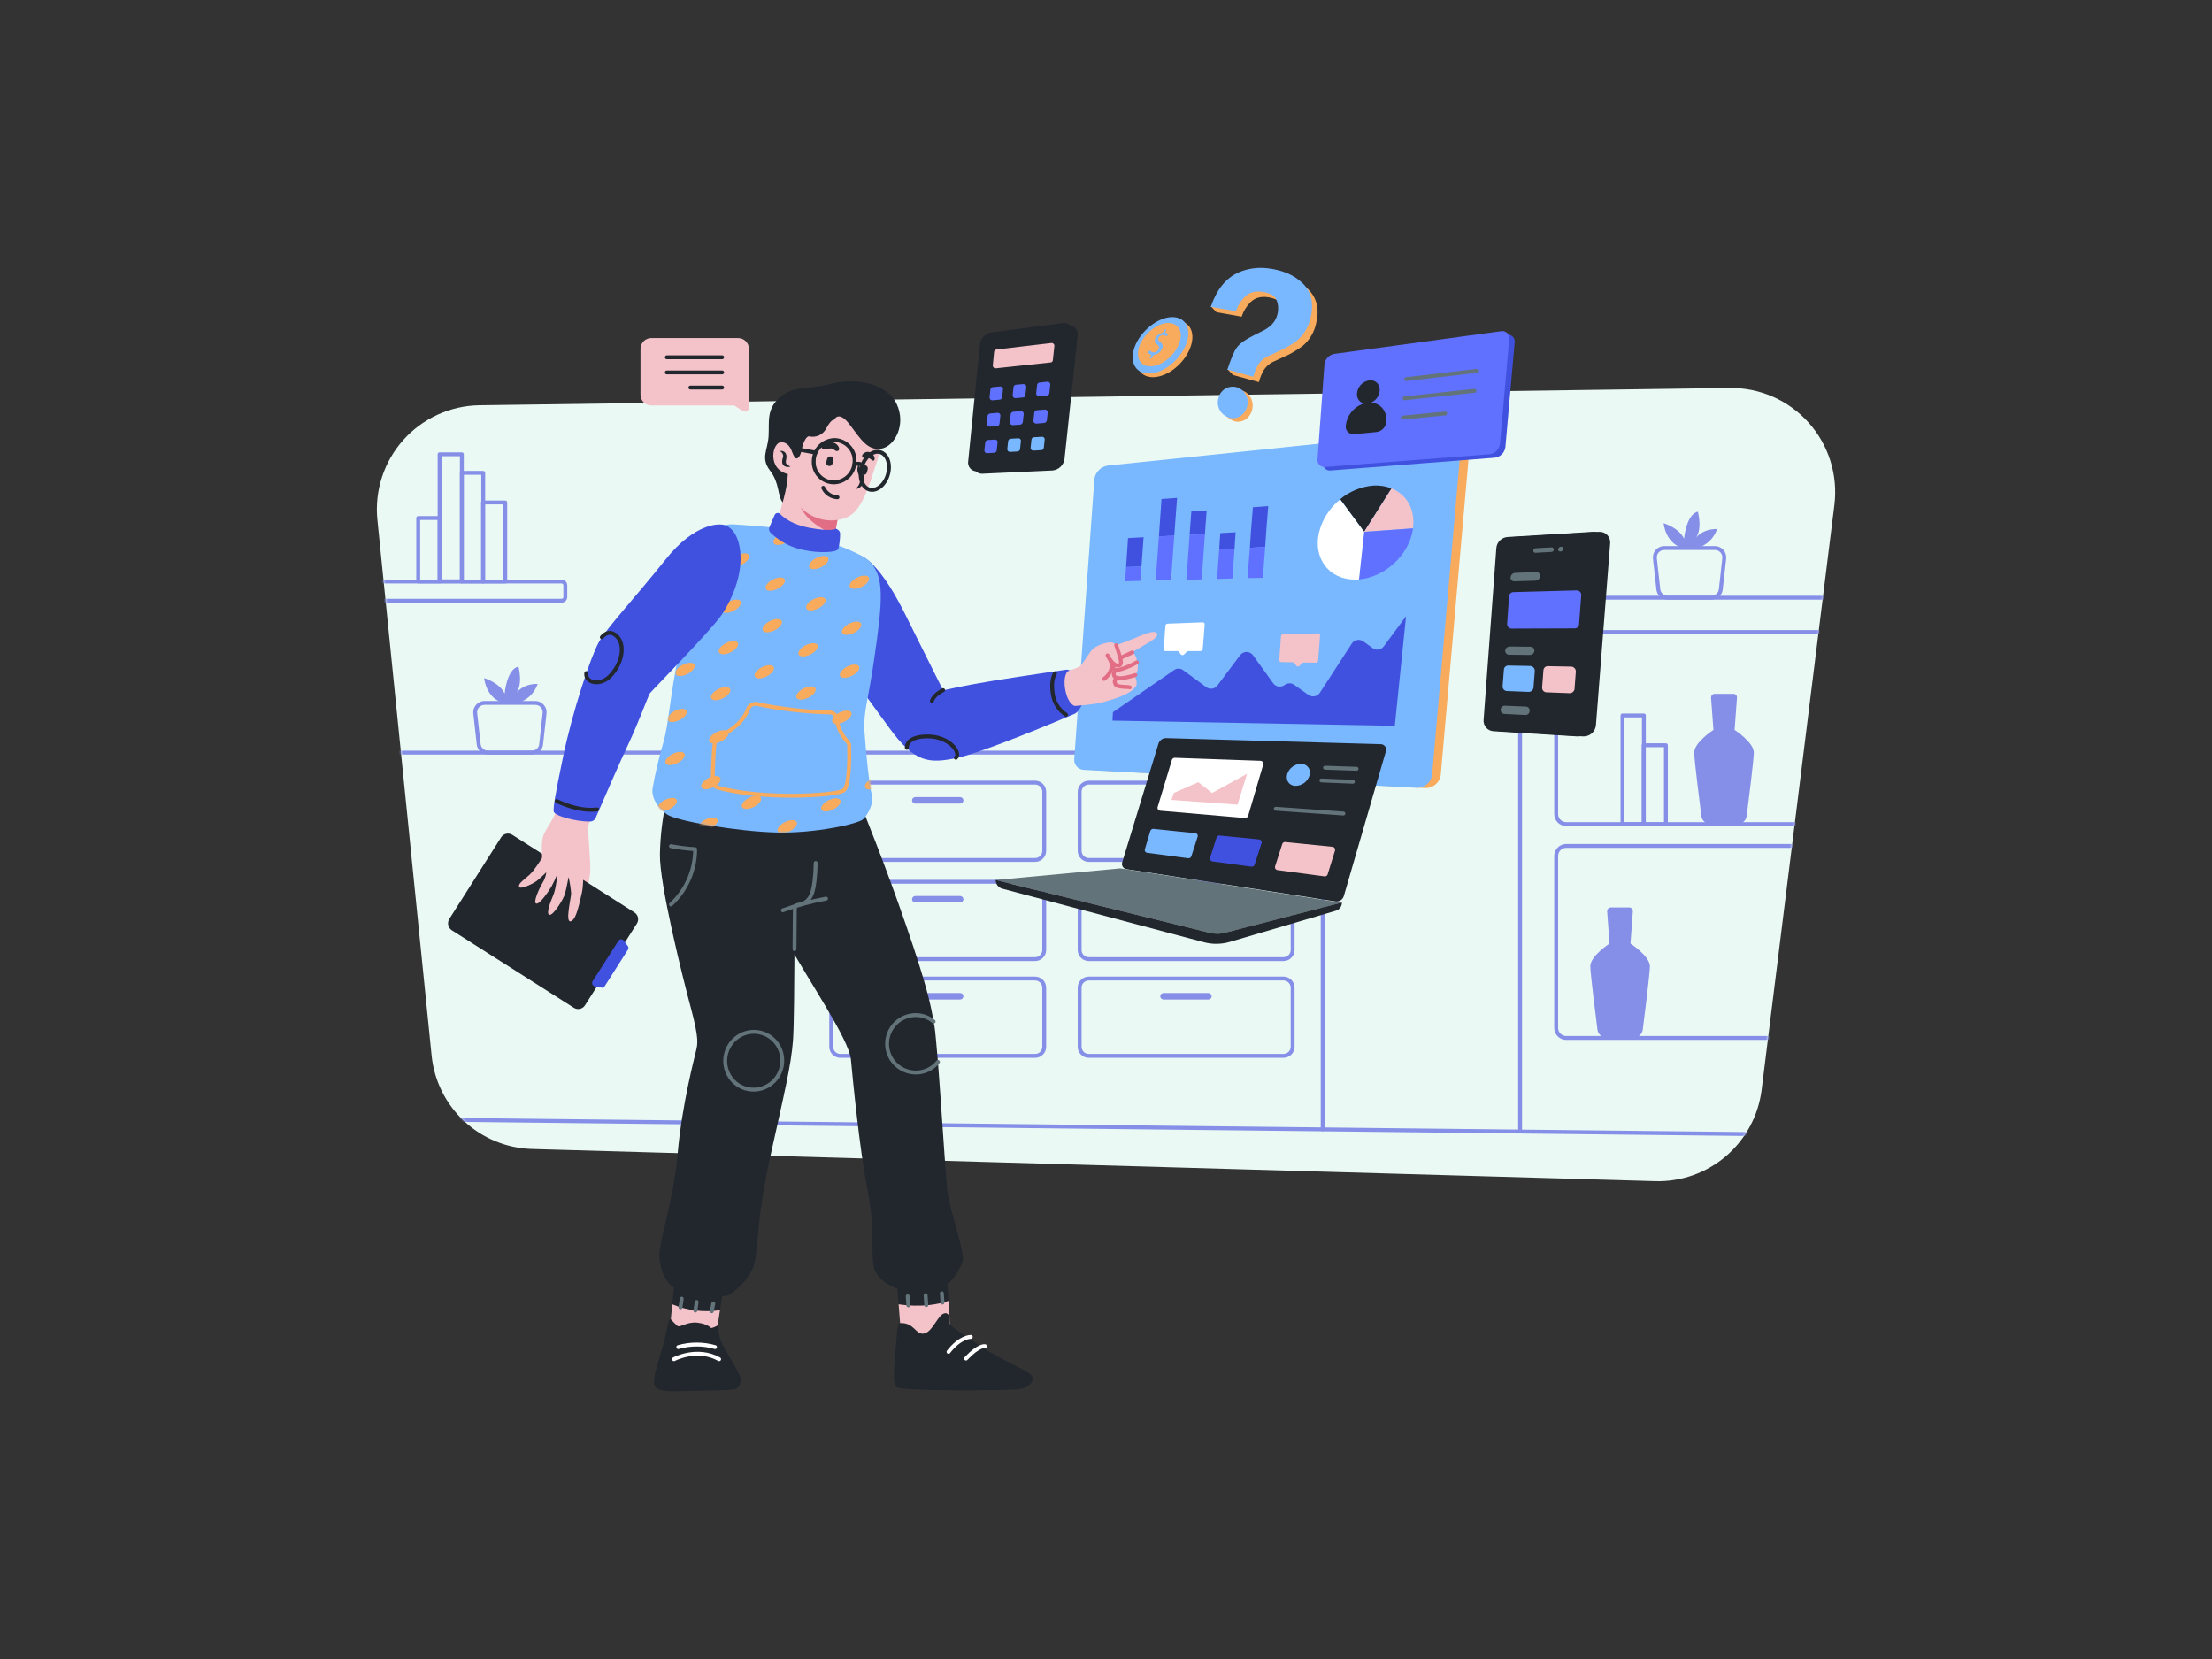 <svg width="1024" height="768" viewBox="0 0 1024 768" fill="none" xmlns="http://www.w3.org/2000/svg">
<rect x="0" y="0" width="1024" height="768" fill="#333333" stroke="none"/>
<path d="M766.3 546.8L246.3 531.9C234.608 531.575 223.436 526.999 214.876 519.028C206.316 511.057 200.956 500.239 199.8 488.6L174.7 240.6C174.032 233.962 174.75 227.257 176.808 220.91C178.866 214.564 182.22 208.714 186.658 203.732C191.095 198.749 196.518 194.742 202.585 191.966C208.652 189.189 215.229 187.702 221.9 187.6L800.7 179.6C807.583 179.507 814.406 180.889 820.71 183.653C827.014 186.417 832.654 190.499 837.249 195.624C841.843 200.75 845.287 206.8 847.349 213.368C849.41 219.935 850.042 226.868 849.2 233.7L815.5 504.6C813.998 516.485 808.13 527.387 799.037 535.187C789.944 542.986 778.275 547.125 766.3 546.8Z" fill="#EAF9F3"/>
<mask id="mask0_1_338" style="mask-type:luminance" maskUnits="userSpaceOnUse" x="174" y="179" width="676" height="368">
<path d="M766.3 546.8L246.3 531.9C234.608 531.575 223.436 526.999 214.876 519.028C206.316 511.057 200.956 500.239 199.8 488.6L174.7 240.6C174.032 233.962 174.75 227.257 176.808 220.91C178.866 214.564 182.22 208.714 186.658 203.732C191.095 198.749 196.518 194.742 202.585 191.966C208.652 189.189 215.229 187.702 221.9 187.6L800.7 179.6C807.583 179.507 814.406 180.889 820.71 183.653C827.014 186.417 832.654 190.499 837.249 195.624C841.843 200.75 845.287 206.8 847.349 213.368C849.41 219.935 850.042 226.868 849.2 233.7L815.5 504.6C813.998 516.485 808.13 527.387 799.037 535.187C789.944 542.986 778.275 547.125 766.3 546.8Z" fill="white"/>
</mask>
<g mask="url(#mask0_1_338)">
<path d="M610.6 558.6L612.4 599.1C612.4 603.078 610.82 606.894 608.007 609.707C605.194 612.52 601.378 614.1 597.4 614.1H181.8C177.822 614.1 174.006 612.52 171.193 609.707C168.38 606.894 166.8 603.078 166.8 599.1V363.4C166.8 359.422 168.38 355.606 171.193 352.793C174.006 349.98 177.822 348.4 181.8 348.4H597.3C601.278 348.4 605.094 349.98 607.907 352.793C610.72 355.606 612.3 359.422 612.3 363.4V522.8" stroke="#858FE8" stroke-width="1.8" stroke-linecap="round" stroke-linejoin="round"/>
<path d="M703.7 523.8V291.7C703.7 287.722 705.28 283.906 708.093 281.093C710.906 278.28 714.722 276.7 718.7 276.7H842.7C846.678 276.7 850.494 278.28 853.307 281.093C856.12 283.906 857.7 287.722 857.7 291.7V636C857.7 639.978 856.12 643.794 853.307 646.607C850.494 649.42 846.678 651 842.7 651H718.7C714.722 651 710.906 649.42 708.093 646.607C705.28 643.794 703.7 639.978 703.7 636V561.1" stroke="#858FE8" stroke-width="1.8" stroke-linecap="round" stroke-linejoin="round"/>
<path d="M259.9 278.1H170V269.2H259.9C260.137 269.199 260.371 269.244 260.59 269.334C260.809 269.424 261.008 269.557 261.176 269.724C261.343 269.892 261.476 270.091 261.566 270.31C261.656 270.529 261.701 270.763 261.7 271V276.2C261.72 276.446 261.687 276.693 261.605 276.926C261.523 277.159 261.393 277.372 261.223 277.551C261.054 277.73 260.848 277.872 260.62 277.966C260.392 278.061 260.147 278.106 259.9 278.1Z" stroke="#858FE8" stroke-width="1.8" stroke-linecap="round" stroke-linejoin="round"/>
<path d="M246.2 348.4H225.9C224.842 348.403 223.82 348.017 223.028 347.317C222.235 346.617 221.727 345.65 221.6 344.6L220 330.2C219.934 329.596 219.996 328.984 220.182 328.405C220.368 327.827 220.674 327.294 221.079 326.841C221.485 326.388 221.981 326.026 222.536 325.777C223.091 325.529 223.692 325.401 224.3 325.4H247.8C248.407 325.402 249.008 325.532 249.562 325.781C250.116 326.029 250.612 326.392 251.017 326.844C251.422 327.297 251.728 327.829 251.915 328.407C252.101 328.985 252.164 329.596 252.1 330.2L250.5 344.6C250.388 345.656 249.884 346.632 249.088 347.335C248.292 348.039 247.262 348.418 246.2 348.4Z" stroke="#858FE8" stroke-width="1.8" stroke-linecap="round" stroke-linejoin="round"/>
<path d="M233.7 325.5C233.7 325.5 225.7 324.7 224.1 313.9C224.1 313.9 231.3 316 233.6 321.1C233.6 321.1 234.6 309.7 240 308.6C240 308.6 242.4 317.1 238.6 321.3C238.6 321.3 241.5 316.5 248.9 316.6C248.201 318.706 246.997 320.609 245.393 322.143C243.79 323.677 241.835 324.795 239.7 325.4" fill="#858FE8"/>
<path d="M792.3 276.7H772C770.942 276.703 769.92 276.317 769.128 275.617C768.335 274.917 767.827 273.95 767.7 272.9L766.1 258.5C766.034 257.896 766.096 257.284 766.282 256.705C766.468 256.127 766.774 255.594 767.179 255.141C767.585 254.688 768.081 254.326 768.636 254.077C769.191 253.829 769.792 253.701 770.4 253.7H793.9C794.507 253.702 795.108 253.832 795.662 254.081C796.216 254.329 796.712 254.692 797.117 255.144C797.522 255.597 797.828 256.129 798.015 256.707C798.201 257.285 798.264 257.896 798.2 258.5L796.6 272.9C796.473 273.95 795.965 274.917 795.172 275.617C794.38 276.317 793.358 276.703 792.3 276.7Z" stroke="#858FE8" stroke-width="1.8" stroke-linecap="round" stroke-linejoin="round"/>
<path d="M779.7 253.8C779.7 253.8 771.7 253 770.1 242.2C770.1 242.2 777.3 244.3 779.6 249.4C779.6 249.4 780.6 238 786 236.9C786 236.9 788.4 245.4 784.6 249.6C784.6 249.6 787.5 244.8 794.9 244.9C794.201 247.006 792.997 248.909 791.393 250.443C789.79 251.977 787.835 253.095 785.7 253.7" fill="#858FE8"/>
<path d="M594.2 398.1H504C502.889 398.092 501.825 397.647 501.039 396.861C500.253 396.075 499.808 395.011 499.8 393.9V366.5C499.808 365.389 500.253 364.325 501.039 363.539C501.825 362.753 502.889 362.308 504 362.3H594.2C595.311 362.308 596.375 362.753 597.161 363.539C597.947 364.325 598.392 365.389 598.4 366.5V393.9C598.392 395.011 597.947 396.075 597.161 396.861C596.375 397.647 595.311 398.092 594.2 398.1Z" stroke="#858FE8" stroke-width="1.8" stroke-linecap="round" stroke-linejoin="round"/>
<path d="M559.4 372H538.6C538.205 371.99 537.83 371.829 537.551 371.549C537.271 371.27 537.11 370.895 537.1 370.5C537.11 370.105 537.271 369.73 537.551 369.451C537.83 369.171 538.205 369.01 538.6 369H559.4C559.795 369.01 560.17 369.171 560.449 369.451C560.729 369.73 560.89 370.105 560.9 370.5C560.904 370.698 560.868 370.895 560.794 371.079C560.72 371.263 560.61 371.43 560.47 371.57C560.33 371.71 560.163 371.82 559.979 371.894C559.795 371.968 559.598 372.004 559.4 372Z" fill="#858FE8"/>
<path d="M594.2 444H504C502.889 443.992 501.825 443.547 501.039 442.761C500.253 441.975 499.808 440.911 499.8 439.8V412.4C499.808 411.289 500.253 410.225 501.039 409.439C501.825 408.653 502.889 408.208 504 408.2H594.2C595.311 408.208 596.375 408.653 597.161 409.439C597.947 410.225 598.392 411.289 598.4 412.4V439.8C598.392 440.911 597.947 441.975 597.161 442.761C596.375 443.547 595.311 443.992 594.2 444Z" stroke="#858FE8" stroke-width="1.8" stroke-linecap="round" stroke-linejoin="round"/>
<path d="M559.4 417.8H538.6C538.205 417.79 537.83 417.629 537.551 417.349C537.271 417.07 537.11 416.695 537.1 416.3C537.11 415.905 537.271 415.53 537.551 415.251C537.83 414.971 538.205 414.81 538.6 414.8H559.4C559.795 414.81 560.17 414.971 560.449 415.251C560.729 415.53 560.89 415.905 560.9 416.3C560.904 416.498 560.868 416.695 560.794 416.879C560.72 417.063 560.61 417.23 560.47 417.37C560.33 417.51 560.163 417.62 559.979 417.694C559.795 417.768 559.598 417.804 559.4 417.8Z" fill="#858FE8"/>
<path d="M479.2 398.1H389C387.889 398.092 386.825 397.647 386.039 396.861C385.253 396.075 384.808 395.011 384.8 393.9V366.5C384.808 365.389 385.253 364.325 386.039 363.539C386.825 362.753 387.889 362.308 389 362.3H479.2C480.311 362.308 481.375 362.753 482.161 363.539C482.947 364.325 483.392 365.389 483.4 366.5V393.9C483.392 395.011 482.947 396.075 482.161 396.861C481.375 397.647 480.311 398.092 479.2 398.1Z" stroke="#858FE8" stroke-width="1.8" stroke-linecap="round" stroke-linejoin="round"/>
<path d="M444.5 372H423.7C423.305 371.99 422.93 371.829 422.651 371.549C422.371 371.27 422.21 370.895 422.2 370.5C422.21 370.105 422.371 369.73 422.651 369.451C422.93 369.171 423.305 369.01 423.7 369H444.5C444.895 369.01 445.27 369.171 445.549 369.451C445.829 369.73 445.99 370.105 446 370.5C445.99 370.895 445.829 371.27 445.549 371.549C445.27 371.829 444.895 371.99 444.5 372Z" fill="#858FE8"/>
<path d="M479.2 444H389C387.889 443.992 386.825 443.547 386.039 442.761C385.253 441.975 384.808 440.911 384.8 439.8V412.4C384.808 411.289 385.253 410.225 386.039 409.439C386.825 408.653 387.889 408.208 389 408.2H479.2C480.311 408.208 481.375 408.653 482.161 409.439C482.947 410.225 483.392 411.289 483.4 412.4V439.8C483.392 440.911 482.947 441.975 482.161 442.761C481.375 443.547 480.311 443.992 479.2 444Z" stroke="#858FE8" stroke-width="1.8" stroke-linecap="round" stroke-linejoin="round"/>
<path d="M444.5 417.8H423.7C423.305 417.79 422.93 417.629 422.651 417.349C422.371 417.07 422.21 416.695 422.2 416.3C422.21 415.905 422.371 415.53 422.651 415.251C422.93 414.971 423.305 414.81 423.7 414.8H444.5C444.895 414.81 445.27 414.971 445.549 415.251C445.829 415.53 445.99 415.905 446 416.3C445.99 416.695 445.829 417.07 445.549 417.349C445.27 417.629 444.895 417.79 444.5 417.8Z" fill="#858FE8"/>
<path d="M594.2 488.8H504C502.889 488.792 501.825 488.347 501.039 487.561C500.253 486.775 499.808 485.711 499.8 484.6V457.2C499.808 456.089 500.253 455.025 501.039 454.239C501.825 453.453 502.889 453.008 504 453H594.2C595.311 453.008 596.375 453.453 597.161 454.239C597.947 455.025 598.392 456.089 598.4 457.2V484.6C598.392 485.711 597.947 486.775 597.161 487.561C596.375 488.347 595.311 488.792 594.2 488.8Z" stroke="#858FE8" stroke-width="1.8" stroke-linecap="round" stroke-linejoin="round"/>
<path d="M559.4 462.7H538.6C538.205 462.69 537.83 462.529 537.551 462.249C537.271 461.97 537.11 461.595 537.1 461.2C537.11 460.805 537.271 460.43 537.551 460.151C537.83 459.871 538.205 459.71 538.6 459.7H559.4C559.795 459.71 560.17 459.871 560.449 460.151C560.729 460.43 560.89 460.805 560.9 461.2C560.904 461.398 560.868 461.595 560.794 461.779C560.72 461.963 560.61 462.13 560.47 462.27C560.33 462.41 560.163 462.52 559.979 462.594C559.795 462.668 559.598 462.704 559.4 462.7Z" fill="#858FE8"/>
<path d="M479.2 488.8H389C387.889 488.792 386.825 488.347 386.039 487.561C385.253 486.775 384.808 485.711 384.8 484.6V457.2C384.808 456.089 385.253 455.025 386.039 454.239C386.825 453.453 387.889 453.008 389 453H479.2C480.311 453.008 481.375 453.453 482.161 454.239C482.947 455.025 483.392 456.089 483.4 457.2V484.6C483.392 485.711 482.947 486.775 482.161 487.561C481.375 488.347 480.311 488.792 479.2 488.8Z" stroke="#858FE8" stroke-width="1.8" stroke-linecap="round" stroke-linejoin="round"/>
<path d="M444.5 462.7H423.7C423.305 462.69 422.93 462.529 422.651 462.249C422.371 461.97 422.21 461.595 422.2 461.2C422.21 460.805 422.371 460.43 422.651 460.151C422.93 459.871 423.305 459.71 423.7 459.7H444.5C444.895 459.71 445.27 459.871 445.549 460.151C445.829 460.43 445.99 460.805 446 461.2C445.99 461.595 445.829 461.97 445.549 462.249C445.27 462.529 444.895 462.69 444.5 462.7Z" fill="#858FE8"/>
<path d="M884.9 381.5H725C723.784 381.487 722.622 380.998 721.762 380.138C720.902 379.278 720.413 378.116 720.4 376.9V297.2C720.413 295.984 720.902 294.822 721.762 293.962C722.622 293.102 723.784 292.613 725 292.6H884.9C886.116 292.613 887.278 293.102 888.138 293.962C888.998 294.822 889.487 295.984 889.5 297.2V376.9C889.509 377.507 889.397 378.109 889.169 378.671C888.941 379.234 888.603 379.745 888.174 380.174C887.745 380.603 887.234 380.941 886.671 381.169C886.109 381.397 885.507 381.509 884.9 381.5Z" stroke="#858FE8" stroke-width="1.8" stroke-linecap="round" stroke-linejoin="round"/>
<path d="M884.9 480.5H725C723.784 480.487 722.622 479.998 721.762 479.138C720.902 478.278 720.413 477.116 720.4 475.9V396.2C720.413 394.984 720.902 393.822 721.762 392.962C722.622 392.102 723.784 391.613 725 391.6H884.9C886.116 391.613 887.278 392.102 888.138 392.962C888.998 393.822 889.487 394.984 889.5 396.2V475.9C889.501 476.504 889.383 477.103 889.153 477.662C888.922 478.221 888.583 478.728 888.156 479.156C887.728 479.583 887.221 479.922 886.662 480.152C886.103 480.383 885.504 480.501 884.9 480.5Z" stroke="#858FE8" stroke-width="1.8" stroke-linecap="round" stroke-linejoin="round"/>
<path d="M761 331.2H751.1V381.5H761V331.2Z" stroke="#858FE8" stroke-width="1.8" stroke-linecap="round" stroke-linejoin="round"/>
<path d="M771.2 345H760.9V381.6H771.2V345Z" stroke="#858FE8" stroke-width="1.8" stroke-linecap="round" stroke-linejoin="round"/>
<path d="M223.7 218.9H213.8V269.2H223.7V218.9Z" stroke="#858FE8" stroke-width="1.8" stroke-linecap="round" stroke-linejoin="round"/>
<path d="M233.9 232.6H223.6V269.2H233.9V232.6Z" stroke="#858FE8" stroke-width="1.8" stroke-linecap="round" stroke-linejoin="round"/>
<path d="M203.5 239.8H193.6V269.2H203.5V239.8Z" stroke="#858FE8" stroke-width="1.8" stroke-linecap="round" stroke-linejoin="round"/>
<path d="M213.8 210.3H203.5V269.1H213.8V210.3Z" stroke="#858FE8" stroke-width="1.8" stroke-linecap="round" stroke-linejoin="round"/>
<path d="M754.8 436.8L755.9 421.9C755.921 421.667 755.893 421.432 755.816 421.21C755.74 420.989 755.617 420.786 755.456 420.616C755.296 420.446 755.1 420.312 754.884 420.223C754.667 420.134 754.434 420.092 754.2 420.1H745.7C745.468 420.101 745.24 420.149 745.027 420.241C744.815 420.333 744.623 420.468 744.464 420.636C744.305 420.804 744.182 421.003 744.103 421.22C744.023 421.438 743.988 421.669 744 421.9L745.1 436.8C745.1 436.8 736.1 442.6 736.2 447.4C736.3 451.1 738.5 468.8 739.5 476.6C739.627 477.65 740.135 478.617 740.928 479.317C741.72 480.017 742.742 480.403 743.8 480.4H756.2C757.258 480.403 758.28 480.017 759.072 479.317C759.865 478.617 760.373 477.65 760.5 476.6C761.5 468.8 763.7 451.1 763.8 447.4C763.8 442.6 754.8 436.8 754.8 436.8Z" fill="#858FE8"/>
<path d="M803 337.9L804.1 323C804.121 322.767 804.093 322.532 804.016 322.31C803.94 322.089 803.817 321.886 803.656 321.716C803.496 321.546 803.3 321.412 803.084 321.323C802.867 321.234 802.634 321.192 802.4 321.2H793.8C793.568 321.201 793.34 321.249 793.127 321.341C792.915 321.433 792.723 321.568 792.564 321.736C792.405 321.904 792.282 322.103 792.202 322.32C792.123 322.538 792.088 322.769 792.1 323L793.2 337.9C793.2 337.9 784.2 343.7 784.3 348.5C784.4 352.2 786.6 369.9 787.6 377.7C787.727 378.75 788.235 379.717 789.028 380.417C789.82 381.117 790.842 381.503 791.9 381.5H804.3C805.358 381.503 806.38 381.117 807.172 380.417C807.965 379.717 808.473 378.75 808.6 377.7C809.6 369.9 811.8 352.2 811.9 348.5C812 343.7 803 337.9 803 337.9Z" fill="#858FE8"/>
<path d="M180.4 518.1L883.4 525.8" stroke="#858FE8" stroke-width="1.8" stroke-linecap="round" stroke-linejoin="round"/>
</g>
<path d="M550.5 162.2C546.6 170.5 537.6 176 531.3 174.3C525.8 172.8 524.8 166.3 528.3 159.8C531.7 153.6 538.5 148.6 544.4 148.5C550.9 148.3 554.1 154.3 550.5 162.2Z" fill="#F8AB5D"/>
<path d="M548.6 160.5C544.7 168.8 535.7 174.3 529.4 172.6C523.9 171.1 522.9 164.6 526.4 158.1C529.8 151.9 536.6 146.9 542.5 146.8C549 146.6 552.2 152.6 548.6 160.5Z" fill="#79B7FF"/>
<path d="M545.4 160.1C542.5 166.3 535.7 170.5 530.9 169.4C526.6 168.4 525.6 163.4 528.3 158.3C530.9 153.4 536.4 149.5 540.9 149.5C546 149.6 548.2 154.2 545.4 160.1Z" fill="#F8AB5D"/>
<path d="M532.4 165.4L532.8 164.7C532.9 164.4 532.9 164.2 532.7 164.1C532.258 164.015 531.864 163.765 531.6 163.4C531.5 163.3 531.5 163 531.7 162.7L531.8 162.6C532 162.3 532.4 162.2 532.5 162.4C532.846 162.768 533.302 163.014 533.8 163.1C534.313 163.173 534.835 163.076 535.287 162.823C535.739 162.57 536.095 162.175 536.3 161.7C536.414 161.518 536.489 161.315 536.52 161.103C536.552 160.891 536.539 160.675 536.482 160.468C536.426 160.262 536.327 160.069 536.193 159.902C536.058 159.736 535.89 159.599 535.7 159.5C535.435 159.372 535.2 159.187 535.013 158.96C534.825 158.733 534.689 158.468 534.613 158.183C534.537 157.899 534.523 157.601 534.573 157.31C534.622 157.02 534.734 156.743 534.9 156.5C535.181 155.906 535.6 155.387 536.121 154.987C536.643 154.587 537.253 154.317 537.9 154.2C538.1 154.2 538.3 154 538.5 153.7L538.9 153C538.951 152.855 539.046 152.729 539.171 152.64C539.296 152.55 539.446 152.501 539.6 152.5C539.8 152.5 539.9 152.7 539.8 153L539.5 153.6C539.4 153.9 539.4 154.1 539.7 154.1C540.03 154.151 540.341 154.289 540.6 154.5C540.8 154.6 540.7 154.9 540.5 155.2L540.4 155.3C540.2 155.6 539.8 155.7 539.7 155.5C539.357 155.234 538.934 155.092 538.5 155.1C538.045 155.071 537.592 155.179 537.2 155.411C536.807 155.643 536.494 155.987 536.3 156.4C535.9 157.2 536.2 157.7 537.1 158.4C537.377 158.558 537.617 158.773 537.804 159.03C537.992 159.287 538.123 159.582 538.189 159.893C538.255 160.205 538.255 160.527 538.188 160.838C538.121 161.15 537.989 161.443 537.8 161.7C537.484 162.366 537.009 162.942 536.415 163.379C535.822 163.815 535.129 164.097 534.4 164.2C534.263 164.219 534.135 164.276 534.029 164.364C533.923 164.453 533.843 164.569 533.8 164.7L533.4 165.5C533.337 165.637 533.239 165.755 533.116 165.843C532.993 165.93 532.85 165.984 532.7 166C532.3 166 532.2 165.7 532.4 165.4Z" fill="#79B7FF"/>
<path d="M732.8 340.9L694 338.5C693.362 338.458 692.738 338.29 692.165 338.005C691.592 337.72 691.081 337.325 690.663 336.841C690.244 336.357 689.926 335.795 689.726 335.187C689.526 334.579 689.45 333.938 689.5 333.3L695.4 253.7C695.512 252.368 696.099 251.121 697.053 250.185C698.007 249.249 699.266 248.686 700.6 248.6L740.3 246.2C740.988 246.164 741.675 246.275 742.317 246.525C742.959 246.775 743.54 247.159 744.022 247.65C744.504 248.142 744.877 248.731 745.114 249.377C745.352 250.024 745.449 250.713 745.4 251.4L738.8 335.8C738.646 337.258 737.937 338.6 736.82 339.55C735.703 340.499 734.264 340.983 732.8 340.9Z" fill="#22272E"/>
<path d="M730.1 340.9L691.3 338.5C690.662 338.458 690.038 338.29 689.465 338.005C688.892 337.72 688.381 337.325 687.963 336.841C687.544 336.357 687.226 335.795 687.026 335.187C686.826 334.579 686.75 333.938 686.8 333.3L692.7 253.7C692.812 252.368 693.399 251.121 694.353 250.185C695.307 249.249 696.566 248.686 697.9 248.6L737.6 246.2C738.288 246.164 738.975 246.275 739.617 246.525C740.259 246.775 740.84 247.159 741.322 247.65C741.804 248.142 742.177 248.731 742.414 249.377C742.652 250.024 742.749 250.713 742.7 251.4L736.1 335.8C735.946 337.258 735.237 338.6 734.12 339.55C733.003 340.499 731.564 340.983 730.1 340.9Z" fill="#22272E"/>
<path d="M718.2 255.5L710.8 255.9C710.666 255.909 710.532 255.889 710.407 255.842C710.282 255.795 710.168 255.721 710.073 255.627C709.979 255.532 709.905 255.418 709.858 255.293C709.811 255.168 709.791 255.034 709.8 254.9C709.803 254.609 709.919 254.331 710.125 254.125C710.331 253.919 710.609 253.803 710.9 253.8L718.3 253.4C718.434 253.391 718.568 253.411 718.693 253.458C718.818 253.505 718.932 253.579 719.027 253.673C719.121 253.768 719.195 253.882 719.242 254.007C719.289 254.132 719.309 254.266 719.3 254.4C719.297 254.691 719.181 254.969 718.975 255.175C718.769 255.381 718.491 255.497 718.2 255.5Z" fill="#63737A"/>
<path d="M722.5 255.3H722.3C722.166 255.309 722.032 255.289 721.907 255.242C721.782 255.195 721.668 255.121 721.573 255.027C721.479 254.932 721.405 254.818 721.358 254.693C721.311 254.568 721.291 254.434 721.3 254.3C721.338 253.995 721.476 253.711 721.694 253.494C721.911 253.276 722.195 253.138 722.5 253.1H722.7C722.834 253.091 722.968 253.111 723.093 253.158C723.218 253.205 723.332 253.279 723.427 253.373C723.521 253.468 723.595 253.582 723.642 253.707C723.689 253.832 723.709 253.966 723.7 254.1C723.662 254.405 723.524 254.689 723.306 254.906C723.089 255.124 722.805 255.262 722.5 255.3Z" fill="#63737A"/>
<path d="M710.9 268.8L701 269.1C700.758 269.103 700.519 269.055 700.298 268.958C700.076 268.861 699.879 268.717 699.717 268.537C699.556 268.357 699.436 268.144 699.364 267.914C699.292 267.683 699.27 267.44 699.3 267.2C699.353 266.687 699.58 266.209 699.944 265.844C700.309 265.48 700.787 265.253 701.3 265.2L711.2 264.8C711.442 264.797 711.681 264.845 711.902 264.942C712.124 265.039 712.321 265.183 712.483 265.363C712.644 265.543 712.764 265.756 712.836 265.986C712.908 266.217 712.93 266.46 712.9 266.7C712.887 267.236 712.674 267.747 712.305 268.136C711.935 268.524 711.435 268.76 710.9 268.8Z" fill="#63737A"/>
<path d="M708.3 303.2L698.5 303.1C698.263 303.087 698.032 303.028 697.818 302.925C697.605 302.823 697.414 302.679 697.256 302.503C697.098 302.326 696.976 302.12 696.898 301.897C696.82 301.673 696.786 301.436 696.8 301.2C696.856 300.698 697.087 300.232 697.453 299.885C697.819 299.537 698.296 299.33 698.8 299.3L708.6 299.4C708.839 299.404 709.075 299.458 709.292 299.558C709.51 299.658 709.705 299.801 709.864 299.979C710.024 300.158 710.145 300.367 710.22 300.594C710.295 300.822 710.322 301.062 710.3 301.3C710.263 301.809 710.037 302.285 709.667 302.637C709.298 302.988 708.81 303.189 708.3 303.2Z" fill="#63737A"/>
<path d="M706.2 331L696.4 330.5C696.156 330.484 695.917 330.419 695.699 330.309C695.48 330.199 695.286 330.046 695.127 329.859C694.969 329.673 694.849 329.456 694.776 329.223C694.703 328.989 694.677 328.744 694.7 328.5C694.721 328.012 694.931 327.551 695.285 327.215C695.64 326.879 696.111 326.694 696.6 326.7L706.4 327.1C706.647 327.108 706.89 327.167 707.113 327.274C707.336 327.382 707.534 327.534 707.694 327.723C707.854 327.911 707.973 328.131 708.043 328.368C708.113 328.606 708.132 328.855 708.1 329.1C708.1 329.604 707.9 330.087 707.544 330.444C707.187 330.8 706.704 331 706.2 331Z" fill="#63737A"/>
<path d="M729 290.9L699.8 291C699.507 291.001 699.216 290.941 698.947 290.823C698.679 290.706 698.438 290.533 698.24 290.316C698.042 290.099 697.892 289.844 697.799 289.565C697.706 289.287 697.672 288.992 697.7 288.7L698.6 276C698.637 275.491 698.863 275.015 699.233 274.663C699.602 274.312 700.09 274.111 700.6 274.1L729.9 273.3C730.193 273.299 730.484 273.359 730.753 273.477C731.021 273.594 731.263 273.767 731.46 273.984C731.658 274.201 731.809 274.456 731.901 274.735C731.994 275.013 732.028 275.308 732 275.6L731 288.9C731 289.43 730.789 289.939 730.414 290.314C730.039 290.689 729.53 290.9 729 290.9Z" fill="#6171FF"/>
<path d="M707.6 320.3L697.6 319.9C697.314 319.891 697.033 319.822 696.775 319.7C696.517 319.577 696.286 319.402 696.099 319.186C695.911 318.97 695.77 318.718 695.684 318.445C695.598 318.172 695.57 317.884 695.6 317.6L696.2 310C696.213 309.737 696.277 309.48 696.39 309.242C696.502 309.004 696.661 308.791 696.856 308.614C697.051 308.438 697.279 308.302 697.527 308.213C697.774 308.125 698.037 308.087 698.3 308.1L708.4 308.3C708.982 308.331 709.528 308.59 709.921 309.02C710.314 309.45 710.522 310.018 710.5 310.6L709.9 318.4C709.809 318.94 709.526 319.429 709.104 319.778C708.682 320.127 708.148 320.312 707.6 320.3Z" fill="#79B7FF"/>
<path d="M726.6 320.9L715.9 320.5C715.614 320.491 715.333 320.422 715.075 320.299C714.817 320.177 714.586 320.002 714.399 319.786C714.211 319.57 714.07 319.318 713.984 319.045C713.898 318.772 713.87 318.484 713.9 318.2L714.5 310.3C714.513 310.037 714.577 309.78 714.69 309.542C714.802 309.304 714.961 309.091 715.156 308.914C715.351 308.738 715.579 308.602 715.827 308.513C716.074 308.425 716.337 308.387 716.6 308.4L727.4 308.6C727.982 308.631 728.528 308.89 728.921 309.32C729.314 309.75 729.522 310.318 729.5 310.9L728.9 319C728.813 319.542 728.531 320.034 728.108 320.383C727.685 320.733 727.149 320.917 726.6 320.9Z" fill="#F4C2C9"/>
<path d="M487.2 217.8L454.7 219.3C454.102 219.324 453.506 219.214 452.956 218.977C452.407 218.741 451.917 218.384 451.523 217.933C451.13 217.482 450.843 216.948 450.683 216.371C450.523 215.795 450.495 215.189 450.6 214.6L456 160.6C456.146 159.23 456.732 157.945 457.669 156.935C458.606 155.926 459.845 155.247 461.2 155L494.3 150.7C497.2 150.3 499.2 152.4 498.9 155.3L492.8 212.4C492.627 213.805 491.976 215.109 490.956 216.092C489.937 217.075 488.611 217.678 487.2 217.8Z" fill="#22272E"/>
<path d="M484.8 216.7L452.3 218.2C451.702 218.224 451.106 218.114 450.556 217.877C450.007 217.641 449.517 217.284 449.123 216.833C448.73 216.382 448.443 215.848 448.283 215.271C448.123 214.695 448.095 214.089 448.2 213.5L453.6 159.5C453.746 158.13 454.332 156.845 455.269 155.835C456.206 154.826 457.445 154.147 458.8 153.9L491.9 149.6C494.8 149.2 496.8 151.3 496.5 154.2L490.4 211.3C490.245 212.713 489.6 214.026 488.577 215.013C487.554 215.999 486.217 216.596 484.8 216.7Z" fill="#22272E"/>
<path d="M486.3 167.8L461 170.5C460.811 170.521 460.62 170.498 460.441 170.435C460.262 170.372 460.099 170.27 459.964 170.135C459.83 170.001 459.728 169.838 459.665 169.659C459.601 169.48 459.579 169.289 459.6 169.1L460.2 162.9C460.219 162.614 460.341 162.345 460.543 162.143C460.745 161.941 461.014 161.819 461.3 161.8L486.7 158.8C486.889 158.779 487.08 158.802 487.259 158.865C487.438 158.928 487.601 159.03 487.735 159.165C487.87 159.299 487.972 159.462 488.035 159.641C488.098 159.82 488.121 160.011 488.1 160.2L487.4 166.7C487.397 166.991 487.281 167.269 487.075 167.475C486.869 167.681 486.591 167.797 486.3 167.8Z" fill="#F4C2C9"/>
<path d="M462.8 185L459.5 185.3C459.311 185.321 459.12 185.298 458.941 185.235C458.762 185.172 458.599 185.07 458.464 184.935C458.33 184.801 458.228 184.638 458.165 184.459C458.101 184.28 458.079 184.089 458.1 183.9L458.5 180.3C458.519 180.014 458.641 179.745 458.843 179.543C459.045 179.341 459.314 179.219 459.6 179.2L462.9 178.9C463.089 178.879 463.28 178.901 463.459 178.965C463.638 179.028 463.801 179.13 463.935 179.264C464.07 179.399 464.172 179.562 464.235 179.741C464.298 179.92 464.321 180.111 464.3 180.3L463.9 183.9C463.881 184.186 463.759 184.455 463.557 184.657C463.355 184.859 463.086 184.981 462.8 185Z" fill="#6171FF"/>
<path d="M484.7 183.1L481.1 183.4C480.911 183.421 480.72 183.398 480.541 183.335C480.362 183.272 480.199 183.17 480.064 183.035C479.93 182.901 479.828 182.738 479.765 182.559C479.701 182.38 479.679 182.189 479.7 182L480.1 178.2C480.119 177.914 480.241 177.645 480.443 177.443C480.645 177.241 480.914 177.119 481.2 177.1L484.8 176.7C484.989 176.679 485.18 176.701 485.359 176.765C485.538 176.828 485.701 176.93 485.835 177.064C485.97 177.199 486.072 177.362 486.135 177.541C486.198 177.72 486.221 177.911 486.2 178.1L485.8 181.9C485.784 182.197 485.666 182.478 485.465 182.697C485.265 182.916 484.994 183.059 484.7 183.1Z" fill="#6171FF"/>
<path d="M473.6 184L470.2 184.3C470.011 184.321 469.82 184.298 469.641 184.235C469.462 184.172 469.299 184.07 469.165 183.935C469.03 183.801 468.928 183.638 468.865 183.459C468.802 183.28 468.779 183.089 468.8 182.9L469.2 179.2C469.219 178.914 469.341 178.645 469.543 178.443C469.745 178.241 470.014 178.119 470.3 178.1L473.7 177.8C473.889 177.779 474.08 177.802 474.259 177.865C474.438 177.928 474.601 178.03 474.735 178.165C474.87 178.299 474.972 178.462 475.035 178.641C475.098 178.82 475.121 179.011 475.1 179.2L474.7 182.9C474.697 183.191 474.581 183.469 474.375 183.675C474.169 183.881 473.891 183.997 473.6 184Z" fill="#6171FF"/>
<path d="M461.5 197.3L458.2 197.5C458.013 197.513 457.825 197.486 457.649 197.421C457.473 197.355 457.313 197.252 457.18 197.12C457.048 196.987 456.945 196.827 456.879 196.651C456.814 196.475 456.787 196.287 456.8 196.1L457.2 192.5C457.241 192.206 457.384 191.935 457.603 191.735C457.821 191.534 458.103 191.416 458.4 191.4L461.7 191.1C461.889 191.079 462.08 191.101 462.259 191.165C462.438 191.228 462.601 191.33 462.735 191.464C462.87 191.599 462.972 191.762 463.035 191.941C463.098 192.12 463.121 192.311 463.1 192.5L462.7 196.1C462.679 196.411 462.546 196.704 462.325 196.925C462.104 197.146 461.811 197.279 461.5 197.3Z" fill="#6171FF"/>
<path d="M483.4 195.8L479.8 196.1C479.613 196.113 479.425 196.086 479.249 196.021C479.073 195.955 478.913 195.852 478.78 195.72C478.648 195.587 478.545 195.427 478.479 195.251C478.414 195.075 478.387 194.887 478.4 194.7L478.8 191C478.841 190.706 478.984 190.435 479.203 190.235C479.422 190.034 479.703 189.916 480 189.9L483.6 189.6C483.789 189.579 483.98 189.601 484.159 189.665C484.338 189.728 484.501 189.83 484.636 189.964C484.77 190.099 484.872 190.262 484.935 190.441C484.998 190.62 485.021 190.811 485 191L484.6 194.8C484.505 195.057 484.344 195.284 484.133 195.46C483.923 195.635 483.67 195.753 483.4 195.8Z" fill="#6171FF"/>
<path d="M472.3 196.6L468.9 196.8C468.713 196.813 468.525 196.786 468.349 196.721C468.173 196.655 468.013 196.552 467.88 196.42C467.748 196.287 467.645 196.127 467.579 195.951C467.514 195.775 467.487 195.587 467.5 195.4L467.9 191.7C467.941 191.406 468.084 191.135 468.303 190.935C468.522 190.734 468.803 190.616 469.1 190.6L472.5 190.3C472.689 190.279 472.88 190.302 473.059 190.365C473.238 190.428 473.401 190.53 473.536 190.665C473.67 190.799 473.772 190.962 473.835 191.141C473.899 191.32 473.921 191.511 473.9 191.7L473.5 195.4C473.446 195.698 473.302 195.973 473.088 196.188C472.873 196.402 472.598 196.546 472.3 196.6Z" fill="#6171FF"/>
<path d="M460.2 209.6L457 209.8C456.818 209.81 456.636 209.78 456.466 209.712C456.297 209.644 456.145 209.539 456.021 209.406C455.897 209.272 455.803 209.113 455.748 208.939C455.693 208.765 455.676 208.581 455.7 208.4L456.1 204.8C456.141 204.506 456.284 204.235 456.503 204.035C456.722 203.834 457.003 203.716 457.3 203.7L460.5 203.5C460.685 203.48 460.871 203.503 461.045 203.568C461.219 203.632 461.376 203.737 461.502 203.873C461.628 204.009 461.721 204.173 461.773 204.351C461.825 204.529 461.834 204.717 461.8 204.9L461.4 208.5C461.375 208.801 461.237 209.081 461.015 209.285C460.793 209.488 460.502 209.601 460.2 209.6Z" fill="#6171FF"/>
<path d="M482 208.4L478.4 208.6C478.218 208.61 478.036 208.58 477.866 208.512C477.697 208.444 477.545 208.339 477.421 208.206C477.297 208.072 477.203 207.913 477.148 207.739C477.093 207.565 477.076 207.381 477.1 207.2L477.5 203.5C477.541 203.206 477.684 202.935 477.903 202.735C478.122 202.534 478.403 202.416 478.7 202.4L482.3 202.2C482.485 202.18 482.671 202.203 482.845 202.268C483.019 202.332 483.176 202.437 483.302 202.573C483.428 202.709 483.521 202.873 483.573 203.051C483.625 203.23 483.634 203.417 483.6 203.6L483.2 207.4C483.137 207.675 482.985 207.922 482.769 208.102C482.552 208.283 482.282 208.387 482 208.4Z" fill="#79B7FF"/>
<path d="M471 209L467.6 209.2C467.418 209.21 467.236 209.18 467.066 209.112C466.897 209.044 466.745 208.939 466.621 208.806C466.497 208.672 466.403 208.513 466.348 208.339C466.293 208.165 466.276 207.981 466.3 207.8L466.7 204.2C466.741 203.906 466.884 203.635 467.103 203.435C467.322 203.234 467.603 203.116 467.9 203.1L471.3 202.9C471.485 202.88 471.671 202.903 471.845 202.968C472.019 203.032 472.176 203.137 472.302 203.273C472.428 203.409 472.521 203.573 472.573 203.751C472.625 203.93 472.634 204.117 472.6 204.3L472.2 208C472.137 208.275 471.985 208.522 471.769 208.702C471.552 208.883 471.282 208.987 471 209Z" fill="#79B7FF"/>
<path d="M518.7 217.2L675.3 201C675.978 200.932 676.663 201.014 677.305 201.239C677.948 201.465 678.534 201.829 679.02 202.306C679.507 202.783 679.883 203.361 680.121 204C680.36 204.638 680.455 205.321 680.4 206L667 358.4C666.847 360.204 666.001 361.878 664.64 363.071C663.279 364.264 661.508 364.884 659.7 364.8L507.6 356.6C506.369 356.528 505.216 355.972 504.392 355.055C503.568 354.137 503.14 352.932 503.2 351.7L512.4 223.8C512.517 222.138 513.21 220.569 514.36 219.364C515.511 218.159 517.046 217.394 518.7 217.2Z" fill="#F8AB5D"/>
<path d="M513 215.5L671.4 199.1C672.088 199.026 672.784 199.107 673.436 199.337C674.089 199.567 674.681 199.94 675.171 200.429C675.66 200.919 676.033 201.511 676.263 202.164C676.493 202.816 676.574 203.512 676.5 204.2L663 358.3C662.864 360.129 662.009 361.829 660.622 363.029C659.235 364.228 657.429 364.829 655.6 364.7L501.7 356.4C501.08 356.37 500.472 356.215 499.912 355.946C499.352 355.676 498.853 355.297 498.442 354.831C498.032 354.365 497.719 353.821 497.523 353.231C497.327 352.642 497.251 352.019 497.3 351.4L506.6 222C506.775 220.353 507.503 218.814 508.666 217.633C509.828 216.453 511.356 215.701 513 215.5Z" fill="#79B7FF"/>
<path d="M529.4 248.7L522.2 249.1L521.3 262.5L528.4 262.3L529.4 248.7Z" fill="#4151DF"/>
<path d="M521.3 262.5L520.8 269.1L527.9 268.9L528.4 262.3L521.3 262.5Z" fill="#6171FF"/>
<path d="M544.9 230.5L537.7 231L536.5 248.3L543.6 248L544.9 230.5Z" fill="#4151DF"/>
<path d="M536.5 248.3L535 268.7L542.1 268.5L543.6 248L536.5 248.3Z" fill="#6171FF"/>
<path d="M551.5 236.8L550.7 247.6L557.8 247.2L558.6 236.3L551.5 236.8Z" fill="#4151DF"/>
<path d="M550.7 247.6L549.2 268.4L556.3 268.2L557.8 247.2L550.7 247.6Z" fill="#6171FF"/>
<path d="M572 246.4L564.9 246.8L564.4 254.4L571.5 254L572 246.4Z" fill="#4151DF"/>
<path d="M564.4 254.4L563.4 268L570.5 267.8L571.5 254L564.4 254.4Z" fill="#6171FF"/>
<path d="M587.1 234.3L586.2 245.7L585.7 253.2L578.6 253.6L579.1 246L580 234.8L587.1 234.3Z" fill="#4151DF"/>
<path d="M578.6 253.6L577.5 267.6L584.6 267.5L585.7 253.2L578.6 253.6Z" fill="#6171FF"/>
<path d="M644.2 226.1L631.5 246.2L620.4 231.1C624.7 227.49 630.007 225.29 635.6 224.8C638.528 224.589 641.466 225.033 644.2 226.1Z" fill="#22272E"/>
<path d="M654.1 244.6L631.5 246.2L644.2 226.1C651.2 228.9 655.3 235.9 654.1 244.6Z" fill="#F4C2C9"/>
<path d="M654.1 244.6C654.1 244.9 654 245.2 654 245.5C651.9 257.4 640.8 267.3 629.1 268.2L631.5 246.2L654.1 244.6Z" fill="#6171FF"/>
<path d="M631.5 246.2L629.1 268.2C628.47 268.283 627.835 268.317 627.2 268.3C615.3 268.3 608 258.6 610.5 246.9C611.945 240.704 615.432 235.174 620.4 231.2L631.5 246.2Z" fill="white"/>
<path d="M650.9 285.3L645.7 336L515 333.6L515.2 329.7L543.5 310.2C544.132 309.752 544.892 309.519 545.667 309.537C546.441 309.555 547.189 309.823 547.8 310.3L558.4 318.1C558.793 318.392 559.24 318.602 559.715 318.72C560.19 318.837 560.683 318.86 561.167 318.785C561.651 318.711 562.115 318.541 562.532 318.286C562.95 318.031 563.313 317.696 563.6 317.3L574.1 303.3C574.451 302.831 574.908 302.451 575.434 302.193C575.96 301.935 576.54 301.806 577.126 301.815C577.711 301.825 578.287 301.974 578.804 302.249C579.321 302.525 579.765 302.919 580.1 303.4L589.4 316.3C589.689 316.708 590.058 317.054 590.484 317.316C590.91 317.579 591.385 317.753 591.88 317.827C592.375 317.902 592.879 317.876 593.364 317.751C593.849 317.626 594.303 317.405 594.7 317.1C595.33 316.623 596.094 316.357 596.884 316.339C597.674 316.321 598.449 316.552 599.1 317L605.7 321.7C606.111 321.989 606.576 322.193 607.068 322.3C607.559 322.407 608.067 322.413 608.561 322.32C609.056 322.227 609.526 322.035 609.945 321.757C610.364 321.479 610.723 321.119 611 320.7L625.8 297.9C626.077 297.481 626.436 297.121 626.855 296.843C627.274 296.565 627.744 296.373 628.239 296.28C628.733 296.187 629.241 296.194 629.732 296.3C630.224 296.407 630.689 296.611 631.1 296.9L635.4 300C635.793 300.293 636.239 300.505 636.714 300.623C637.19 300.741 637.684 300.764 638.168 300.69C638.652 300.615 639.116 300.445 639.534 300.189C639.951 299.934 640.314 299.597 640.6 299.2L650.9 285.3Z" fill="#4151DF"/>
<path d="M555.8 301.4H550.1C549.969 301.396 549.838 301.421 549.717 301.473C549.596 301.525 549.488 301.602 549.4 301.7L548.1 303C547.913 303.183 547.662 303.286 547.4 303.286C547.138 303.286 546.887 303.183 546.7 303L545.7 301.7C545.612 301.602 545.504 301.525 545.383 301.473C545.262 301.421 545.131 301.396 545 301.4H539.5C539.384 301.406 539.269 301.386 539.162 301.342C539.055 301.297 538.96 301.229 538.883 301.143C538.806 301.056 538.75 300.954 538.718 300.842C538.687 300.731 538.68 300.614 538.7 300.5L539.5 289.7C539.519 289.441 539.63 289.197 539.814 289.014C539.997 288.83 540.241 288.719 540.5 288.7L556.8 288.1C557.039 288.1 557.268 288.195 557.436 288.364C557.605 288.532 557.7 288.761 557.7 289L556.8 300.3C556.814 300.439 556.799 300.58 556.755 300.713C556.711 300.847 556.639 300.969 556.545 301.073C556.451 301.176 556.336 301.259 556.207 301.316C556.079 301.372 555.94 301.401 555.8 301.4Z" fill="white"/>
<path d="M609.2 306.8L603.5 306.7C603.369 306.696 603.238 306.721 603.117 306.773C602.996 306.825 602.888 306.902 602.8 307L601.5 308.3C601.408 308.399 601.296 308.476 601.17 308.525C601.045 308.575 600.91 308.595 600.776 308.586C600.642 308.576 600.511 308.536 600.394 308.47C600.277 308.403 600.177 308.311 600.1 308.2L599.1 306.9C599.012 306.802 598.904 306.725 598.783 306.673C598.662 306.621 598.531 306.596 598.4 306.6L593 306.5C592.5 306.5 592.2 306.1 592.2 305.5L593 294.6C593.013 294.356 593.109 294.123 593.273 293.941C593.437 293.759 593.658 293.639 593.9 293.6L610.2 293.2C610.326 293.202 610.451 293.23 610.565 293.283C610.68 293.335 610.783 293.411 610.867 293.504C610.952 293.598 611.016 293.708 611.056 293.828C611.096 293.948 611.111 294.074 611.1 294.2L610.2 305.8C610.209 305.934 610.189 306.068 610.142 306.193C610.095 306.318 610.021 306.432 609.927 306.527C609.832 306.621 609.718 306.695 609.593 306.742C609.468 306.789 609.334 306.809 609.2 306.8Z" fill="#F4C2C9"/>
<path d="M335.3 595.3C334.9 596.6 334 601.8 333.3 606.6C325.825 607.718 318.186 606.784 311.2 603.9C311.7 598.9 312.2 593.7 312.2 593.7C312.2 590.9 336.1 592.9 335.3 595.3Z" fill="#22272E"/>
<path d="M333.3 606.5C332.7 610.7 332.1 614.4 332.1 614.4C332.1 614.4 329.4 620.7 322.6 620.7C315.8 620.7 310.3 615 310.4 612.6C310.5 611.5 310.8 607.7 311.2 603.8C318.183 606.697 325.825 607.631 333.3 606.5Z" fill="#F4C2C9"/>
<path d="M310.5 610.7C311.479 611.786 312.514 612.821 313.6 613.8C314.7 614.8 318.1 611.7 322.9 612.3C327.7 612.9 329.2 614.8 329.2 614.8C330.309 614.576 331.363 614.134 332.3 613.5C332.392 616 332.899 618.467 333.8 620.8C335.3 624.7 342.9 636.1 342.9 638.3C342.9 640.5 342.4 642.2 340.8 642.9C339.2 643.6 328.6 643.7 319.7 643.9C310.8 644.1 303.9 644.6 302.9 641.1C301.9 637.6 306 626.7 307.7 620C309.4 613.3 309.1 610.8 310.5 610.7Z" fill="#22272E"/>
<path d="M312 629.2C312 629.2 322.7 623.5 332.9 629.2" stroke="white" stroke-width="1.8" stroke-linecap="round" stroke-linejoin="round"/>
<path d="M314 623.6C319.557 622.021 325.443 622.021 331 623.6" stroke="white" stroke-width="1.8" stroke-linecap="round" stroke-linejoin="round"/>
<path d="M439.1 602.2C427.7 606.1 415.9 603.7 416 603.8C415.6 598.2 415.1 592.3 415.1 592.3C416.6 588.8 438.1 587.2 438.3 588.7C438.3 589.5 438.7 596.1 439.1 602.2Z" fill="#22272E"/>
<path d="M439.7 612.8C439.7 612.8 438.2 617.5 431.7 619.9C425.2 622.3 416.9 615.8 416.8 613.9C416.7 613.1 416.4 608.5 416 603.8C416 603.7 427.7 606.1 439.1 602.2C439.4 607.7 439.7 612.8 439.7 612.8Z" fill="#F4C2C9"/>
<path d="M416.6 612.5C415.9 612.5 415.4 613.5 415 619.8C414.6 626.1 412.6 640 415 642.1C417.4 644.2 465.3 643.6 470.8 643.2C476.3 642.8 479.3 639.2 477.6 636.8C475.9 634.4 464.1 630 453.7 623C443.3 616 440.8 614.5 439.6 612.8C439.6 612.8 440.2 607.1 437.1 608C434 608.9 431.9 616.3 427.9 617.3C423.9 618.3 423.4 612.1 416.6 612.5Z" fill="#22272E"/>
<path d="M456 623.2C456 623.2 453.3 622.4 447.2 628.9" stroke="white" stroke-width="1.8" stroke-linecap="round" stroke-linejoin="round"/>
<path d="M449.4 618.9C449.4 618.9 444.6 618.7 439.1 625.8" stroke="white" stroke-width="1.8" stroke-linecap="round" stroke-linejoin="round"/>
<path d="M315 605.2L315.6 601.2" stroke="#63737A" stroke-width="1.8" stroke-linecap="round" stroke-linejoin="round"/>
<path d="M321.9 606.7L322.5 602.7" stroke="#63737A" stroke-width="1.8" stroke-linecap="round" stroke-linejoin="round"/>
<path d="M329.5 607L330.2 603.4" stroke="#63737A" stroke-width="1.8" stroke-linecap="round" stroke-linejoin="round"/>
<path d="M420.5 604.3L420.2 600.1" stroke="#63737A" stroke-width="1.8" stroke-linecap="round" stroke-linejoin="round"/>
<path d="M428.8 604.2L428.5 599.6" stroke="#63737A" stroke-width="1.8" stroke-linecap="round" stroke-linejoin="round"/>
<path d="M436.3 603L436 598.7" stroke="#63737A" stroke-width="1.8" stroke-linecap="round" stroke-linejoin="round"/>
<path d="M308.3 371.4C306.589 379.29 305.651 387.328 305.5 395.4C305.2 409.1 315.9 452 319.8 466.5C323.7 481 322.9 483.3 322.3 486.1C321.7 488.9 315.7 511.1 313.7 534.1C311.7 557.1 304.5 575.6 305.3 582.7C306.4 592.3 310.5 595.1 312.2 596.2C313.9 597.3 327.9 601.8 337.4 599.6C337.4 599.6 347.5 593.2 349.4 584.2C351.3 575.2 350.2 564.3 356.7 534.9C363.2 505.5 366.2 493.4 367.1 481.7C367.6 474.7 367.7 454.7 367.8 439.4C367.9 429 367.9 420.7 368 419.9C368.3 417.9 373.2 420.2 375.8 413.8C376.9 410.9 377.5 405.4 377.6 399.5C377.8 392 377.3 383.8 376.3 379.3C374.7 371 309.9 362.6 308.3 371.4Z" fill="#22272E"/>
<path d="M445.5 584.5C443.8 588.7 440.7 593.5 437.9 594.6C435.1 595.7 422.5 597.4 416.1 596.8C416.1 596.8 405.4 593.7 404.3 585.6C403.2 577.5 405.1 568.5 401.5 550.3C397.9 532.1 394.8 499.9 393.9 490.4C393 480.9 373.4 452.6 364.2 435.5C355 418.4 345.1 387.1 353.3 379.8C361.5 372.5 390.8 369.2 399.5 375.1C399.5 375.1 409.6 399.7 419.7 429.1C429 456.1 430.9 465.2 432.2 473C432.285 473.708 432.419 474.41 432.6 475.1C433 477.5 433.5 483.7 434.2 491.7C435.8 512 437.7 543.5 438.5 550.7C439.6 560.7 447.2 580.3 445.5 584.5Z" fill="#22272E"/>
<path d="M362.4 421.4C368.907 419.055 375.597 417.249 382.4 416" stroke="#63737A" stroke-width="1.8" stroke-linecap="round" stroke-linejoin="round"/>
<path d="M361.863 493.691C363.343 486.438 358.752 479.377 351.607 477.919C344.463 476.461 337.471 481.158 335.991 488.411C334.511 495.663 339.103 502.725 346.247 504.183C353.392 505.641 360.383 500.943 361.863 493.691Z" stroke="#63737A" stroke-width="1.8" stroke-linecap="round" stroke-linejoin="round"/>
<path d="M434.2 491.6C432.979 493.133 431.427 494.37 429.661 495.218C427.895 496.067 425.96 496.505 424 496.5C420.473 496.513 417.084 495.125 414.581 492.64C412.077 490.155 410.663 486.777 410.65 483.25C410.637 479.723 412.025 476.334 414.51 473.831C416.995 471.327 420.373 469.913 423.9 469.9C426.932 469.902 429.868 470.963 432.2 472.9" stroke="#63737A" stroke-width="1.8" stroke-linecap="round" stroke-linejoin="round"/>
<path d="M310.6 418.7C314.138 415.442 316.961 411.483 318.889 407.076C320.817 402.67 321.808 397.91 321.8 393.1C318.039 392.888 314.297 392.421 310.6 391.7" stroke="#63737A" stroke-width="1.8" stroke-linecap="round" stroke-linejoin="round"/>
<path d="M367.8 439.4C367.9 429 367.9 420.7 368 419.9C368.3 417.9 373.2 420.2 375.8 413.8C376.9 410.9 377.5 405.4 377.6 399.5" stroke="#63737A" stroke-width="1.8" stroke-linecap="round" stroke-linejoin="round"/>
<path d="M397.3 256.9C397.3 256.9 405.5 257.3 418.7 283.7C431.9 310.1 436.6 319.6 436.6 319.6C436.6 319.6 445.3 317.5 459.5 315.2C473.7 312.9 493.7 310 493.7 310C493.7 310 499.1 310.1 501.4 317.8C501.986 319.749 502.073 321.814 501.654 323.806C501.235 325.798 500.322 327.653 499 329.2C498.503 329.827 497.847 330.311 497.1 330.6C491 333.2 455.4 348.2 443.3 350.8C430 353.6 423.5 353.2 411.7 337C399.9 320.8 390.6 308.2 386.3 301.7C382 294.9 378.9 257.9 397.3 256.9Z" fill="#4151DF"/>
<path d="M419.8 346.2C419.8 346.2 419.1 340.9 429.4 340.9C439.7 340.9 445 348.6 442.5 350.8" stroke="#22272E" stroke-width="1.8" stroke-linecap="round" stroke-linejoin="round"/>
<path d="M436.6 319.5C436.6 319.5 432.3 321.5 431.4 324.5" stroke="#22272E" stroke-width="1.8" stroke-linecap="round" stroke-linejoin="round"/>
<path d="M494.2 310.8C494.2 310.8 498.6 309.2 499.7 308.6C500.8 308 503.2 303.8 505.2 301.2C507.2 298.6 512.9 297.1 514.5 297.4C514.935 297.458 515.354 297.604 515.732 297.827C516.11 298.05 516.439 298.347 516.7 298.7C516.7 298.7 521.7 296.9 525.1 295.5C528.5 294.1 534.8 291 535.7 293.5C536.2 295 532.3 297.2 529.6 298.7C526.3 300.6 524.1 302 524.1 302C524.624 302.309 525.074 302.729 525.42 303.23C525.765 303.73 525.997 304.3 526.1 304.9C526.5 307 527.6 309.3 525.6 312.5C525 313.4 527.3 315.9 525.5 318.2C522.4 321.9 514.9 323.8 510.9 325C506.9 326.2 497.5 326.8 497.5 326.8C497.5 326.8 494.5 326.1 493.2 319.6C491.9 313.1 494.2 310.8 494.2 310.8Z" fill="#F4C2C9"/>
<path d="M516.7 298.7C516.7 298.7 517.4 300.5 518.2 303.2C519 305.9 519.6 308 517.5 308.1C515.4 308.2 513.5 305 512.7 303.4" stroke="#E26E85" stroke-width="1.8" stroke-linecap="round" stroke-linejoin="round"/>
<path d="M514.1 305.7C514.1 305.7 516.4 310.3 511.1 314.3" stroke="#E26E85" stroke-width="1.8" stroke-linecap="round" stroke-linejoin="round"/>
<path d="M524.2 302L518.6 304.6" stroke="#E26E85" stroke-width="1.8" stroke-linecap="round" stroke-linejoin="round"/>
<path d="M515.8 307.5C515.8 307.5 514.8 309.1 515.8 310C516.8 310.9 522.3 308.9 526.3 306.6" stroke="#E26E85" stroke-width="1.8" stroke-linecap="round" stroke-linejoin="round"/>
<path d="M516.7 310.2C516.231 310.448 515.876 310.867 515.709 311.37C515.541 311.872 515.574 312.421 515.8 312.9C516.6 314.7 520.9 314 525.6 312.5" stroke="#E26E85" stroke-width="1.8" stroke-linecap="round" stroke-linejoin="round"/>
<path d="M517.6 314C517.6 314 515.1 314.3 516.4 316.8C517.2 318.3 522 317.8 523 318.2" stroke="#E26E85" stroke-width="1.8" stroke-linecap="round" stroke-linejoin="round"/>
<path d="M488.4 311.7C487.6 313.1 486.6 315.8 487.3 320.6C487.496 322.672 488.155 324.673 489.228 326.456C490.301 328.238 491.761 329.757 493.5 330.9" stroke="#22272E" stroke-width="1.8" stroke-linecap="round" stroke-linejoin="round"/>
<path d="M364.9 220.3C364.9 220.3 361.7 236.4 359.9 240.8C358.1 245.2 367.9 252.1 377.7 252.5C387.5 252.9 386.5 247.2 386.5 247.2L389.4 231.2C389.4 231.3 368.4 216.6 364.9 220.3Z" fill="#F4C2C9"/>
<path d="M369.3 225.1C367.9 237.3 376.7 243.2 386.5 247.8V247.2L388.1 238.7C380.8 236.3 374.4 231.1 369.3 225.1Z" fill="#E26E85"/>
<path d="M322.9 252.6C325.1 246.1 333.5 242.2 340.3 242.8C347.3 243.4 360.7 243.6 373.6 247.6C395.6 254.4 400.9 258.4 402.2 259.6C409.5 266.6 408.8 277 404.6 305.7C401.9 324.6 399.6 329.4 400.2 338.7C400.8 348 402.5 364.5 403.6 367.9C404.7 371.3 401.9 377.2 399.5 379.3C397.1 381.4 377.7 385.8 359.7 385.4C341.7 385 313.4 380.1 308.9 377.1C304.4 374.1 301.2 368.9 302.2 364.4C303.443 357.521 305.046 350.712 307 344C309.8 334.5 310 322.1 314.4 302.2C317.8 287.5 318.3 266.2 322.9 252.6Z" fill="#79B7FF"/>
<mask id="mask1_1_338" style="mask-type:luminance" maskUnits="userSpaceOnUse" x="302" y="242" width="106" height="144">
<path d="M322.9 252.6C325.1 246.1 333.5 242.2 340.3 242.8C347.3 243.4 360.7 243.6 373.6 247.6C395.6 254.4 400.9 258.4 402.2 259.6C409.5 266.6 408.8 277 404.6 305.7C401.9 324.6 399.6 329.4 400.2 338.7C400.8 348 402.5 364.5 403.6 367.9C404.7 371.3 401.9 377.2 399.5 379.3C397.1 381.4 377.7 385.8 359.7 385.4C341.7 385 313.4 380.1 308.9 377.1C304.4 374.1 301.2 368.9 302.2 364.4C303.443 357.521 305.046 350.712 307 344C309.8 334.5 310 322.1 314.4 302.2C317.8 287.5 318.3 266.2 322.9 252.6Z" fill="white"/>
</mask>
<g mask="url(#mask1_1_338)">
<path d="M383.69 241.274C386.11 240.063 387.591 238.12 386.998 236.935C386.405 235.75 383.962 235.77 381.542 236.981C379.122 238.192 377.64 240.135 378.234 241.32C378.827 242.505 381.269 242.485 383.69 241.274Z" fill="#F8AB5D"/>
<path d="M400.279 252.449C402.699 251.238 404.18 249.296 403.587 248.11C402.994 246.925 400.551 246.946 398.131 248.156C395.711 249.367 394.23 251.31 394.823 252.495C395.416 253.681 397.858 253.66 400.279 252.449Z" fill="#F8AB5D"/>
<path d="M398.894 271.675C401.315 270.464 402.796 268.522 402.203 267.336C401.61 266.151 399.167 266.172 396.747 267.383C394.326 268.593 392.845 270.536 393.438 271.721C394.031 272.907 396.474 272.886 398.894 271.675Z" fill="#F8AB5D"/>
<path d="M363.603 251.348C366.023 250.137 367.504 248.194 366.911 247.009C366.318 245.823 363.876 245.844 361.455 247.055C359.035 248.266 357.554 250.208 358.147 251.394C358.74 252.579 361.183 252.559 363.603 251.348Z" fill="#F8AB5D"/>
<path d="M380.1 262.569C382.52 261.358 384.001 259.416 383.408 258.23C382.815 257.045 380.372 257.065 377.952 258.276C375.532 259.487 374.05 261.43 374.644 262.615C375.237 263.801 377.679 263.78 380.1 262.569Z" fill="#F8AB5D"/>
<path d="M343.369 261.379C345.789 260.169 347.27 258.226 346.677 257.041C346.084 255.855 343.642 255.876 341.221 257.087C338.801 258.298 337.32 260.24 337.913 261.426C338.506 262.611 340.949 262.59 343.369 261.379Z" fill="#F8AB5D"/>
<path d="M359.958 272.555C362.378 271.344 363.86 269.401 363.266 268.216C362.673 267.031 360.231 267.051 357.81 268.262C355.39 269.473 353.909 271.416 354.502 272.601C355.095 273.786 357.538 273.766 359.958 272.555Z" fill="#F8AB5D"/>
<path d="M378.753 281.661C381.173 280.45 382.654 278.508 382.061 277.322C381.468 276.137 379.025 276.157 376.605 277.368C374.185 278.579 372.704 280.522 373.297 281.707C373.89 282.892 376.333 282.872 378.753 281.661Z" fill="#F8AB5D"/>
<path d="M395.3 292.984C397.72 291.773 399.201 289.83 398.608 288.645C398.015 287.46 395.572 287.48 393.152 288.691C390.732 289.902 389.251 291.845 389.844 293.03C390.437 294.215 392.88 294.195 395.3 292.984Z" fill="#F8AB5D"/>
<path d="M358.569 291.794C360.99 290.583 362.471 288.641 361.878 287.455C361.285 286.27 358.842 286.291 356.422 287.502C354.002 288.712 352.52 290.655 353.113 291.84C353.707 293.026 356.149 293.005 358.569 291.794Z" fill="#F8AB5D"/>
<path d="M375.159 302.97C377.579 301.759 379.06 299.816 378.467 298.631C377.874 297.445 375.431 297.466 373.011 298.677C370.591 299.888 369.109 301.83 369.703 303.016C370.296 304.201 372.738 304.18 375.159 302.97Z" fill="#F8AB5D"/>
<path d="M394.363 312.859C396.784 311.648 398.265 309.705 397.672 308.52C397.079 307.335 394.636 307.355 392.216 308.566C389.796 309.777 388.314 311.72 388.907 312.905C389.501 314.09 391.943 314.07 394.363 312.859Z" fill="#F8AB5D"/>
<path d="M410.87 324.08C413.29 322.869 414.771 320.927 414.178 319.741C413.585 318.556 411.142 318.577 408.722 319.787C406.302 320.998 404.821 322.941 405.414 324.126C406.007 325.312 408.45 325.291 410.87 324.08Z" fill="#F8AB5D"/>
<path d="M374.175 322.983C376.596 321.772 378.077 319.83 377.484 318.644C376.891 317.459 374.448 317.48 372.028 318.691C369.608 319.901 368.126 321.844 368.719 323.029C369.313 324.215 371.755 324.194 374.175 322.983Z" fill="#F8AB5D"/>
<path d="M390.774 334.164C393.194 332.953 394.675 331.011 394.082 329.825C393.489 328.64 391.046 328.66 388.626 329.871C386.206 331.082 384.724 333.025 385.318 334.21C385.911 335.395 388.353 335.375 390.774 334.164Z" fill="#F8AB5D"/>
<path d="M409.569 343.265C411.99 342.054 413.471 340.111 412.878 338.926C412.285 337.74 409.842 337.761 407.422 338.972C405.001 340.183 403.52 342.125 404.113 343.311C404.707 344.496 407.149 344.476 409.569 343.265Z" fill="#F8AB5D"/>
<path d="M405.969 364.56C408.39 363.349 409.871 361.406 409.278 360.221C408.685 359.036 406.242 359.056 403.822 360.267C401.402 361.478 399.92 363.421 400.513 364.606C401.107 365.791 403.549 365.771 405.969 364.56Z" fill="#F8AB5D"/>
<path d="M323.07 271.557C325.49 270.346 326.971 268.403 326.378 267.218C325.785 266.033 323.342 266.053 320.922 267.264C318.502 268.475 317.021 270.418 317.614 271.603C318.207 272.788 320.649 272.768 323.07 271.557Z" fill="#F8AB5D"/>
<path d="M339.58 282.782C342 281.572 343.481 279.629 342.888 278.444C342.295 277.258 339.852 277.279 337.432 278.49C335.012 279.701 333.53 281.643 334.123 282.829C334.717 284.014 337.159 283.993 339.58 282.782Z" fill="#F8AB5D"/>
<path d="M302.973 281.641C305.393 280.43 306.875 278.487 306.281 277.302C305.688 276.116 303.246 276.137 300.825 277.348C298.405 278.559 296.924 280.501 297.517 281.687C298.11 282.872 300.553 282.852 302.973 281.641Z" fill="#F8AB5D"/>
<path d="M319.484 292.871C321.904 291.66 323.385 289.717 322.792 288.532C322.199 287.347 319.757 287.367 317.336 288.578C314.916 289.789 313.435 291.732 314.028 292.917C314.621 294.102 317.064 294.082 319.484 292.871Z" fill="#F8AB5D"/>
<path d="M338.279 301.967C340.699 300.756 342.18 298.814 341.587 297.628C340.994 296.443 338.551 296.464 336.131 297.674C333.711 298.885 332.23 300.828 332.823 302.013C333.416 303.199 335.859 303.178 338.279 301.967Z" fill="#F8AB5D"/>
<path d="M354.868 313.152C357.288 311.941 358.769 309.999 358.176 308.814C357.583 307.628 355.14 307.649 352.72 308.86C350.3 310.071 348.819 312.013 349.412 313.198C350.005 314.384 352.448 314.363 354.868 313.152Z" fill="#F8AB5D"/>
<path d="M318.184 312.045C320.604 310.835 322.085 308.892 321.492 307.707C320.899 306.521 318.456 306.542 316.036 307.753C313.616 308.964 312.134 310.906 312.728 312.092C313.321 313.277 315.763 313.256 318.184 312.045Z" fill="#F8AB5D"/>
<path d="M334.68 323.267C337.1 322.056 338.581 320.113 337.988 318.928C337.395 317.742 334.952 317.763 332.532 318.974C330.112 320.185 328.631 322.127 329.224 323.313C329.817 324.498 332.26 324.478 334.68 323.267Z" fill="#F8AB5D"/>
<path d="M299.383 302.936C301.803 301.725 303.285 299.782 302.691 298.597C302.098 297.412 299.656 297.432 297.236 298.643C294.815 299.854 293.334 301.797 293.927 302.982C294.52 304.167 296.963 304.147 299.383 302.936Z" fill="#F8AB5D"/>
<path d="M297.995 322.165C300.415 320.954 301.896 319.012 301.303 317.826C300.71 316.641 298.267 316.662 295.847 317.873C293.427 319.084 291.945 321.026 292.539 322.211C293.132 323.397 295.574 323.376 297.995 322.165Z" fill="#F8AB5D"/>
<path d="M314.584 333.351C317.004 332.14 318.485 330.197 317.892 329.012C317.299 327.826 314.856 327.847 312.436 329.058C310.016 330.269 308.534 332.211 309.128 333.397C309.721 334.582 312.163 334.561 314.584 333.351Z" fill="#F8AB5D"/>
<path d="M333.799 343.24C336.219 342.029 337.7 340.086 337.107 338.901C336.514 337.716 334.071 337.736 331.651 338.947C329.231 340.158 327.749 342.101 328.343 343.286C328.936 344.471 331.378 344.451 333.799 343.24Z" fill="#F8AB5D"/>
<path d="M385.683 374.752C388.104 373.541 389.585 371.598 388.992 370.413C388.399 369.227 385.956 369.248 383.536 370.459C381.115 371.67 379.634 373.612 380.227 374.798C380.82 375.983 383.263 375.962 385.683 374.752Z" fill="#F8AB5D"/>
<path d="M348.944 373.566C351.364 372.356 352.845 370.413 352.252 369.228C351.659 368.042 349.216 368.063 346.796 369.274C344.376 370.485 342.895 372.427 343.488 373.613C344.081 374.798 346.524 374.777 348.944 373.566Z" fill="#F8AB5D"/>
<path d="M365.495 384.876C367.916 383.665 369.397 381.722 368.804 380.537C368.211 379.352 365.768 379.372 363.348 380.583C360.928 381.794 359.446 383.737 360.039 384.922C360.633 386.107 363.075 386.087 365.495 384.876Z" fill="#F8AB5D"/>
<path d="M313.569 353.281C315.989 352.07 317.47 350.127 316.877 348.942C316.284 347.756 313.841 347.777 311.421 348.988C309.001 350.199 307.52 352.141 308.113 353.327C308.706 354.512 311.149 354.491 313.569 353.281Z" fill="#F8AB5D"/>
<path d="M330.154 364.447C332.574 363.236 334.055 361.293 333.462 360.108C332.869 358.923 330.426 358.943 328.006 360.154C325.586 361.365 324.105 363.308 324.698 364.493C325.291 365.678 327.733 365.658 330.154 364.447Z" fill="#F8AB5D"/>
<path d="M309.96 374.58C312.38 373.369 313.861 371.427 313.268 370.241C312.675 369.056 310.233 369.077 307.812 370.287C305.392 371.498 303.911 373.441 304.504 374.626C305.097 375.812 307.54 375.791 309.96 374.58Z" fill="#F8AB5D"/>
<path d="M328.765 383.676C331.185 382.466 332.666 380.523 332.073 379.338C331.48 378.152 329.037 378.173 326.617 379.384C324.197 380.595 322.716 382.537 323.309 383.723C323.902 384.908 326.345 384.887 328.765 383.676Z" fill="#F8AB5D"/>
</g>
<path d="M350.4 325.9C361.521 328.246 372.837 329.552 384.2 329.8C384.939 329.82 385.648 330.102 386.198 330.597C386.747 331.092 387.103 331.767 387.2 332.5C387.75 336.538 389.531 340.309 392.3 343.3C392.559 343.564 392.763 343.876 392.901 344.22C393.038 344.563 393.106 344.93 393.1 345.3C393.2 349.5 393.4 363.7 390.6 365.9C387.4 368.3 353.4 370.5 332.3 364.6C331.628 364.429 331.031 364.043 330.598 363.502C330.165 362.961 329.92 362.293 329.9 361.6C330 357.5 330.2 348.9 330.9 343.5C330.998 342.963 331.221 342.457 331.551 342.023C331.881 341.588 332.309 341.238 332.8 341C336.1 339.5 343.7 335.5 346.4 328C346.722 327.242 347.297 326.62 348.026 326.237C348.755 325.854 349.593 325.735 350.4 325.9Z" stroke="#F8AB5D" stroke-width="1.8" stroke-linecap="round" stroke-linejoin="round"/>
<path d="M358.6 238.4C358.703 238.173 358.858 237.974 359.053 237.819C359.248 237.664 359.478 237.558 359.722 237.509C359.966 237.46 360.218 237.47 360.458 237.538C360.698 237.606 360.918 237.73 361.1 237.9C363 239.9 367.1 242.9 374.5 244.3C385.8 246.4 386.9 244.7 386.9 244.7C386.9 244.7 388.7 245.3 388.9 246.8C388.959 249.225 388.69 251.647 388.1 254C387.5 255.9 379.1 256.1 372.4 254.7C366.48 253.615 361.015 250.796 356.7 246.6C356.359 246.271 356.128 245.845 356.038 245.379C355.949 244.914 356.005 244.432 356.2 244C356.8 242.5 357.8 240.3 358.6 238.4Z" fill="#4151DF"/>
<path d="M407.9 201.3C407.998 205.586 407.32 209.855 405.9 213.9C403.9 219.1 400.6 233.6 394.1 238.3C387.6 243 373.4 242.1 367.2 230C361 217.9 363 205.2 366.2 195C369.4 184.8 382.6 181.1 394.1 185.3C405.6 189.5 407.9 196.8 407.9 201.3Z" fill="#F4C2C9"/>
<path d="M365.9 208.3C366.582 209.194 367.153 210.168 367.6 211.2C368.5 213.3 370.4 212.1 371.1 208.3C371.8 204.5 373.4 201.8 374.6 202C376.141 202.369 377.762 202.203 379.197 201.531C380.632 200.859 381.796 199.72 382.5 198.3C385 193.7 386.1 194.4 386.1 194.4C386.1 194.4 388.1 189.6 393.3 196.5C398.5 203.4 401.8 208.8 408 207.7C414.2 206.6 419.7 196.5 415 186.8C410.3 177.1 395.5 174.8 384.5 177.7C373.5 180.6 367.8 178.2 361.2 183.8C354.6 189.4 356.2 195.3 355.8 201.9C355.4 208.5 352 212 356.5 217.9C361 223.8 359.8 229.3 362.3 232.6C362.3 232.6 365 223.9 364.7 217.6C364.4 211.3 365.9 208.3 365.9 208.3Z" fill="#22272E"/>
<path d="M395.6 213.8C395.528 216.314 394.491 218.704 392.703 220.473C390.915 222.242 388.515 223.255 386 223.3C384.748 223.29 383.51 223.029 382.36 222.533C381.21 222.037 380.171 221.316 379.304 220.412C378.437 219.508 377.76 218.439 377.313 217.269C376.866 216.099 376.657 214.852 376.7 213.6C376.692 212.306 376.939 211.023 377.428 209.825C377.916 208.627 378.636 207.537 379.547 206.617C380.457 205.698 381.54 204.967 382.733 204.466C383.926 203.966 385.206 203.705 386.5 203.7C387.766 203.751 389.008 204.054 390.155 204.592C391.302 205.13 392.329 205.892 393.177 206.833C394.025 207.774 394.676 208.876 395.092 210.072C395.508 211.268 395.681 212.536 395.6 213.8Z" stroke="#22272E" stroke-width="1.8" stroke-linecap="round" stroke-linejoin="round"/>
<path d="M411.024 219.723C412.414 214.95 410.833 210.293 407.492 209.32C404.152 208.347 400.317 211.427 398.927 216.199C397.537 220.971 399.118 225.628 402.458 226.602C405.799 227.575 409.634 224.495 411.024 219.723Z" stroke="#22272E" stroke-width="1.8" stroke-linecap="round" stroke-linejoin="round"/>
<path d="M399.1 215.9C399.1 215.9 399 213.9 395.5 215" stroke="#22272E" stroke-width="1.8" stroke-linecap="round" stroke-linejoin="round"/>
<path d="M377.5 209.5L365.9 207.4" stroke="#22272E" stroke-width="1.8" stroke-linecap="round" stroke-linejoin="round"/>
<path d="M366.9 210.1C366.9 210.1 366 204.8 361.7 204.7C357.4 204.6 354.8 217.8 365.5 219.6" fill="#F4C2C9"/>
<path d="M361 208.8C361.498 208.672 362.024 208.7 362.506 208.878C362.989 209.057 363.405 209.379 363.7 209.8C363.984 210.32 364.122 210.908 364.1 211.5C364.1 211.8 364 212 364 212.3C364 212.6 363.9 212.7 363.9 212.9C363.822 213.227 363.788 213.564 363.8 213.9C363.779 214.024 363.786 214.152 363.82 214.273C363.855 214.394 363.916 214.506 364 214.6C364.538 215.184 365.183 215.659 365.9 216C365.425 216.171 364.918 216.233 364.416 216.181C363.914 216.129 363.43 215.965 363 215.7C362.52 215.333 362.198 214.796 362.1 214.2C362.03 213.665 362.064 213.122 362.2 212.6C362.3 212.4 362.3 212.1 362.4 211.9C362.5 211.7 362.5 211.6 362.5 211.4C362.6 211.143 362.6 210.857 362.5 210.6C362.392 210.211 362.202 209.849 361.944 209.539C361.685 209.228 361.363 208.977 361 208.8Z" fill="#22272E"/>
<path d="M397.7 214.3C397.768 215.429 398.004 216.541 398.4 217.6C398.573 218.063 398.808 218.501 399.1 218.9C399.52 219.395 399.827 219.975 400 220.6C400.16 221.269 400.172 221.965 400.033 222.639C399.895 223.313 399.611 223.948 399.2 224.5C398.835 225.031 398.357 225.475 397.8 225.8C397.272 226.161 396.639 226.336 396 226.3C396.885 225.649 397.549 224.741 397.9 223.7C398.289 222.856 398.394 221.909 398.2 221C398.024 220.538 397.788 220.101 397.5 219.7C397.196 219.105 396.993 218.462 396.9 217.8C396.855 216.583 397.131 215.376 397.7 214.3Z" fill="#22272E"/>
<path d="M387.7 230.2C386.301 230.149 384.943 229.71 383.778 228.934C382.612 228.157 381.685 227.072 381.1 225.8" stroke="#22272E" stroke-width="1.8" stroke-linecap="round" stroke-linejoin="round"/>
<path d="M383.6 215.7C383.409 215.654 383.23 215.571 383.071 215.456C382.913 215.341 382.779 215.195 382.677 215.028C382.574 214.861 382.506 214.675 382.476 214.482C382.446 214.288 382.454 214.09 382.5 213.9L382.9 212.4C382.946 212.209 383.029 212.03 383.144 211.871C383.259 211.713 383.405 211.579 383.572 211.477C383.739 211.374 383.925 211.306 384.118 211.276C384.312 211.246 384.51 211.254 384.7 211.3C384.891 211.346 385.07 211.429 385.229 211.544C385.387 211.659 385.521 211.805 385.623 211.972C385.726 212.139 385.794 212.325 385.824 212.518C385.854 212.712 385.846 212.91 385.8 213.1L385.4 214.6C385.354 214.791 385.271 214.97 385.156 215.129C385.041 215.287 384.895 215.421 384.728 215.523C384.561 215.626 384.375 215.694 384.182 215.724C383.988 215.754 383.79 215.746 383.6 215.7Z" fill="#22272E"/>
<path d="M399.5 219.8C399.309 219.754 399.13 219.671 398.971 219.556C398.813 219.441 398.679 219.295 398.577 219.128C398.474 218.961 398.406 218.775 398.376 218.582C398.346 218.388 398.354 218.19 398.4 218L398.8 216.5C398.846 216.309 398.929 216.13 399.044 215.971C399.159 215.813 399.305 215.679 399.472 215.577C399.639 215.474 399.825 215.406 400.018 215.376C400.212 215.346 400.41 215.354 400.6 215.4C400.791 215.446 400.97 215.529 401.129 215.644C401.287 215.759 401.421 215.905 401.523 216.072C401.626 216.239 401.694 216.425 401.724 216.618C401.754 216.812 401.746 217.01 401.7 217.2L401.3 218.7C401.254 218.891 401.171 219.07 401.056 219.229C400.941 219.387 400.795 219.521 400.628 219.623C400.461 219.726 400.275 219.794 400.082 219.824C399.888 219.854 399.69 219.846 399.5 219.8Z" fill="#22272E"/>
<path d="M387.6 208.8C386.5 209 386 207.5 384.4 207.6C381.9 207.7 380.5 208.2 380.3 207.1C380.2 206.3 382.1 204.8 384.5 204.7C388 204.7 389.6 208.5 387.6 208.8Z" fill="#22272E"/>
<path d="M399.5 211.8C400.2 212.4 401.2 211.3 402.2 212C403.7 212.9 404.2 213.7 404.7 213C405.2 212.3 404.7 210.6 403.3 209.7C401 208.1 398 210.7 399.5 211.8Z" fill="#22272E"/>
<path d="M273.5 379C272.826 380.42 272.387 381.94 272.2 383.5C272.2 385.2 273.6 400.9 273.2 404C272.8 407.1 271.8 413.2 271.2 414.1C270.6 415 267 412.2 266.9 402.8C266.8 393.4 263.6 380.5 266.3 379C269 377.5 272.7 377.8 273.5 379Z" fill="#F4C2C9"/>
<path d="M208 425.4L232 387.6C232.266 387.182 232.612 386.822 233.019 386.54C233.426 386.258 233.885 386.06 234.369 385.957C234.853 385.855 235.353 385.85 235.839 385.943C236.325 386.036 236.788 386.226 237.2 386.5L293.7 422.4C294.118 422.666 294.478 423.012 294.76 423.419C295.042 423.826 295.24 424.285 295.343 424.769C295.445 425.253 295.45 425.753 295.357 426.239C295.264 426.725 295.074 427.188 294.8 427.6L270.8 465.4C270.534 465.818 270.188 466.178 269.781 466.46C269.374 466.742 268.915 466.94 268.431 467.043C267.947 467.145 267.447 467.15 266.961 467.057C266.475 466.964 266.012 466.774 265.6 466.5L209.1 430.6C208.275 430.047 207.699 429.195 207.494 428.223C207.288 427.252 207.47 426.239 208 425.4Z" fill="#22272E"/>
<path d="M274.3 454.3L286.3 435.5C286.425 435.298 286.597 435.13 286.801 435.01C287.006 434.891 287.237 434.823 287.473 434.813C287.71 434.803 287.946 434.851 288.16 434.954C288.374 435.056 288.559 435.209 288.7 435.4L290.6 437.9C290.787 438.14 290.897 438.431 290.915 438.734C290.933 439.038 290.858 439.34 290.7 439.6L279.9 456.6C279.756 456.856 279.528 457.055 279.256 457.164C278.983 457.273 278.681 457.286 278.4 457.2L275.3 456.6C275.067 456.538 274.851 456.424 274.668 456.267C274.485 456.11 274.34 455.913 274.244 455.692C274.148 455.471 274.103 455.23 274.113 454.989C274.122 454.748 274.186 454.513 274.3 454.3Z" fill="#4151DF"/>
<path d="M270.8 378C270.8 378 270.2 395.4 270.1 399.1C270 402.8 270.2 410.1 269.3 413.6C268.4 417.1 266.9 425.9 264.2 426.5C261.5 427.1 264.4 415.7 264.4 413.5C264.18 410.974 263.779 408.468 263.2 406C263.2 406 262.2 411.5 261.5 413.9C260.8 416.3 256.2 423.8 254.4 423.5C252.6 423.2 254.8 417.6 256.2 414.2C257.5 411.1 258 404.6 258 404.6C257.22 406.587 256.318 408.524 255.3 410.4C254.1 412.4 250 418.6 248.3 418.3C246.6 418 249.4 411.7 251.1 408.8C252.063 407.287 252.678 405.579 252.9 403.8C252.9 403.8 250.2 406.5 248.5 407.8C246.8 409.1 240.8 412 240.3 410.5C239.8 409 242.5 407.4 245 405.1C247.5 402.8 250.2 398.2 250.8 397.4C251.4 396.6 249.7 389.6 252.4 384.9C255.1 380.2 256.7 378.3 257.4 375.1C258.1 371.9 270.5 375.7 270.8 378Z" fill="#F4C2C9"/>
<path d="M333.3 242.8C333.3 242.8 321.9 241.7 308.2 258.9C294.5 276.1 281 290.5 277.2 297.3C273.4 304.1 265 329.6 260.8 349.7C256.6 369.8 256.2 373.4 256.3 375.6C256.4 377.6 266.5 380.4 273.1 380.3C273.68 380.312 274.25 380.145 274.732 379.824C275.215 379.502 275.588 379.04 275.8 378.5C278.4 372.4 287.5 351.6 291.1 344C295.3 335.1 300.2 321.9 300.8 321C301.4 320.1 328.7 292.3 333.8 285C338.9 277.7 343.8 265.9 342.7 255.5C341.5 244.2 335.7 242.7 333.3 242.8Z" fill="#4151DF"/>
<path d="M278.6 295C278.6 295 281.7 290.7 285.6 294.6C289.7 298.7 287.9 307.6 282.2 313.2C277.5 317.8 270.8 315.9 271.4 311.6" stroke="#22272E" stroke-width="1.8" stroke-linecap="round" stroke-linejoin="round"/>
<path d="M257.7 370.8C260.4 372.1 268.5 375.7 276.4 374.7" stroke="#22272E" stroke-width="1.8" stroke-linecap="round" stroke-linejoin="round"/>
<path d="M519.5 399.2L536.3 344.2C536.545 343.467 537.015 342.831 537.644 342.382C538.273 341.933 539.027 341.694 539.8 341.7L639.2 344.5C639.587 344.504 639.967 344.597 640.312 344.772C640.657 344.947 640.957 345.198 641.19 345.508C641.422 345.817 641.579 346.176 641.65 346.556C641.722 346.936 641.704 347.328 641.6 347.7L622.1 414.8C621.864 415.619 621.339 416.325 620.621 416.785C619.903 417.245 619.043 417.428 618.2 417.3L521.7 402.4C521.325 402.38 520.96 402.274 520.633 402.09C520.306 401.907 520.025 401.651 519.812 401.342C519.6 401.032 519.461 400.678 519.407 400.307C519.353 399.936 519.385 399.557 519.5 399.2Z" fill="#22272E"/>
<path d="M518.6 402L460.8 407.4L559.9 431.8C562.296 432.401 564.804 432.401 567.2 431.8L621 417.9L518.6 402Z" fill="#63737A"/>
<path d="M560 431.8L460.9 407.4C460.907 408.314 461.214 409.201 461.774 409.924C462.334 410.647 463.116 411.165 464 411.4L557.4 436.2C561.343 437.234 565.494 437.165 569.4 436L618.4 421.6C619.221 421.364 619.94 420.864 620.446 420.176C620.953 419.489 621.218 418.654 621.2 417.8L567.4 431.7C564.985 432.381 562.433 432.416 560 431.8Z" fill="#22272E"/>
<path d="M584.8 353.9L577.8 377.7C577.697 377.99 577.508 378.242 577.258 378.421C577.007 378.6 576.708 378.697 576.4 378.7L537.1 375.3C536.902 375.285 536.709 375.226 536.536 375.128C536.364 375.03 536.214 374.895 536.1 374.732C535.985 374.57 535.908 374.384 535.873 374.189C535.839 373.993 535.848 373.792 535.9 373.6L542.5 351.8C542.581 351.516 542.751 351.266 542.985 351.086C543.219 350.906 543.505 350.806 543.8 350.8L583.5 352.2C583.705 352.206 583.906 352.258 584.088 352.352C584.27 352.445 584.429 352.578 584.554 352.741C584.678 352.904 584.765 353.092 584.808 353.293C584.85 353.493 584.848 353.701 584.8 353.9Z" fill="white"/>
<path d="M577.3 358.2L572.9 372.5L542.3 370.3L543.4 367.1L554.7 362.1L561.1 367.1L577.3 358.2Z" fill="#F4C2C9"/>
<path d="M554.4 387.4L551.5 396.4C551.397 396.704 551.19 396.961 550.915 397.126C550.641 397.291 550.316 397.352 550 397.3L531.1 394.8C530.906 394.782 530.719 394.72 530.552 394.619C530.386 394.518 530.244 394.38 530.138 394.216C530.032 394.053 529.965 393.867 529.941 393.674C529.917 393.481 529.937 393.284 530 393.1L532.5 384.7C532.603 384.41 532.792 384.158 533.042 383.979C533.293 383.8 533.592 383.703 533.9 383.7L553.2 385.7C553.407 385.692 553.612 385.736 553.798 385.827C553.983 385.919 554.143 386.055 554.262 386.224C554.381 386.393 554.456 386.589 554.48 386.794C554.505 387 554.477 387.208 554.4 387.4Z" fill="#79B7FF"/>
<path d="M584 390.4L580.8 400.3C580.697 400.604 580.49 400.861 580.216 401.026C579.941 401.191 579.616 401.252 579.3 401.2L561.3 398.8C561.099 398.775 560.906 398.704 560.736 398.594C560.566 398.484 560.423 398.337 560.317 398.165C560.211 397.992 560.146 397.797 560.126 397.596C560.105 397.394 560.131 397.19 560.2 397L563.2 387.7C563.291 387.41 563.481 387.161 563.737 386.997C563.993 386.832 564.298 386.763 564.6 386.8L582.8 388.6C583.01 388.611 583.214 388.671 583.396 388.775C583.579 388.879 583.735 389.024 583.851 389.199C583.968 389.374 584.042 389.574 584.068 389.782C584.093 389.99 584.07 390.202 584 390.4Z" fill="#4151DF"/>
<path d="M618 393.8L614.6 404.8C614.497 405.104 614.29 405.361 614.015 405.526C613.741 405.691 613.416 405.752 613.1 405.7L591.4 402.8C591.199 402.775 591.006 402.704 590.836 402.594C590.666 402.484 590.523 402.337 590.417 402.165C590.311 401.992 590.246 401.797 590.226 401.596C590.206 401.394 590.231 401.19 590.3 401L593.6 390.7C593.691 390.41 593.881 390.161 594.137 389.997C594.393 389.832 594.698 389.763 595 389.8L616.7 392C616.915 392.004 617.127 392.059 617.317 392.159C617.508 392.258 617.673 392.401 617.799 392.576C617.925 392.75 618.009 392.952 618.044 393.164C618.078 393.377 618.064 393.594 618 393.8Z" fill="#F4C2C9"/>
<path d="M606.3 358.7C605.906 360.192 605.021 361.507 603.787 362.432C602.553 363.358 601.042 363.84 599.5 363.8C596.6 363.6 595.1 361.1 595.9 358.3C596.342 356.965 597.183 355.799 598.31 354.958C599.437 354.118 600.795 353.643 602.2 353.6C602.836 353.574 603.469 353.698 604.048 353.962C604.627 354.225 605.137 354.621 605.535 355.117C605.934 355.613 606.211 356.195 606.344 356.817C606.477 357.44 606.462 358.085 606.3 358.7Z" fill="#79B7FF"/>
<path d="M613.4 355.4L628 355.9" stroke="#63737A" stroke-width="1.8" stroke-linecap="round" stroke-linejoin="round"/>
<path d="M590.6 374.4L621.9 376.6" stroke="#63737A" stroke-width="1.8" stroke-linecap="round" stroke-linejoin="round"/>
<path d="M611.7 361.3L626.3 361.9" stroke="#63737A" stroke-width="1.8" stroke-linecap="round" stroke-linejoin="round"/>
<path d="M691.8 211.9L615.8 217.8C615.346 217.829 614.891 217.762 614.465 217.601C614.039 217.441 613.652 217.191 613.331 216.869C613.009 216.548 612.759 216.161 612.599 215.735C612.438 215.309 612.371 214.854 612.4 214.4L615.6 170.5C615.69 169.227 616.217 168.025 617.092 167.095C617.966 166.166 619.135 165.567 620.4 165.4L697.6 154.9C698.069 154.841 698.546 154.887 698.996 155.035C699.446 155.182 699.857 155.427 700.201 155.752C700.545 156.077 700.813 156.473 700.986 156.914C701.158 157.355 701.232 157.828 701.2 158.3L696.9 206.9C696.756 208.193 696.169 209.397 695.24 210.308C694.311 211.219 693.096 211.781 691.8 211.9Z" fill="#4151DF"/>
<path d="M689.3 210.3L613.3 216.2C612.846 216.229 612.391 216.162 611.965 216.001C611.539 215.841 611.152 215.591 610.831 215.269C610.509 214.948 610.259 214.561 610.099 214.135C609.938 213.709 609.871 213.254 609.9 212.8L613.1 168.9C613.19 167.627 613.717 166.425 614.592 165.495C615.466 164.566 616.635 163.967 617.9 163.8L695.1 153.3C695.569 153.241 696.046 153.287 696.496 153.435C696.946 153.582 697.357 153.827 697.701 154.152C698.045 154.477 698.313 154.873 698.486 155.314C698.658 155.755 698.732 156.228 698.7 156.7L694.4 205.3C694.29 206.606 693.715 207.83 692.779 208.747C691.843 209.665 690.608 210.216 689.3 210.3Z" fill="#6171FF"/>
<path d="M638.7 180.9C638.559 182.394 637.921 183.797 636.887 184.885C635.854 185.973 634.485 186.683 633 186.9C632.349 186.985 631.688 186.92 631.067 186.709C630.446 186.498 629.881 186.147 629.417 185.683C628.953 185.219 628.602 184.654 628.391 184.033C628.18 183.412 628.115 182.751 628.2 182.1C628.319 180.615 628.937 179.213 629.954 178.124C630.971 177.034 632.326 176.321 633.8 176.1C636.8 175.7 638.9 177.9 638.7 180.9Z" fill="#22272E"/>
<path d="M637.2 200L626.8 201C626.278 201.056 625.751 200.993 625.257 200.815C624.764 200.638 624.317 200.35 623.951 199.975C623.585 199.599 623.309 199.145 623.144 198.647C622.98 198.149 622.93 197.62 623 197.1C623.257 194.448 624.389 191.958 626.218 190.02C628.046 188.083 630.468 186.809 633.1 186.4C638.3 185.8 642.3 189.8 641.8 195.3C641.673 196.486 641.15 197.595 640.315 198.448C639.481 199.3 638.383 199.847 637.2 200Z" fill="#22272E"/>
<path d="M651 175.5L683.4 171.7" stroke="#63737A" stroke-width="1.8" stroke-linecap="round" stroke-linejoin="round"/>
<path d="M650.2 184.4L682.6 180.9" stroke="#63737A" stroke-width="1.8" stroke-linecap="round" stroke-linejoin="round"/>
<path d="M649.5 193.3L669 191.4" stroke="#63737A" stroke-width="1.8" stroke-linecap="round" stroke-linejoin="round"/>
<path d="M605.6 133.9C601.7 130 596.2 127.7 589.4 126.9C584.886 126.234 580.275 126.858 576.1 128.7C571.3 130.8 567.7 134.5 565 139.9L560.5 141.8L563.1 144.5L574.8 146.6C575.606 144.068 577.013 141.77 578.9 139.9C580.9 137.9 583.6 137.1 587 137.6C590.4 138.1 592.7 139.4 593.6 141.5C594.5 143.625 594.606 146.003 593.9 148.2C593.293 150.254 592.114 152.092 590.5 153.5C589.486 154.403 588.339 155.145 587.1 155.7L583.1 157.7C579.2 159.6 576.6 161.4 575.3 163.2C574.01 165.199 572.969 167.349 572.2 169.6L568.2 170.9L570.8 173.6L582.8 176.9C583.262 174.97 584.004 173.117 585 171.4C586.203 169.526 587.947 168.062 590 167.2L594.1 165.3C597.308 163.954 600.332 162.206 603.1 160.1C606.175 157.484 608.316 153.939 609.2 150C610.9 143.4 609.7 138 605.6 133.9Z" fill="#F8AB5D"/>
<path d="M575 180.8L574.6 180.7C573.733 180.477 572.83 180.43 571.944 180.562C571.059 180.694 570.209 181.003 569.444 181.469C568.68 181.935 568.017 182.549 567.494 183.276C566.971 184.003 566.599 184.827 566.4 185.7C565.836 187.466 565.967 189.38 566.767 191.052C567.566 192.724 568.972 194.029 570.7 194.7L571.1 194.9C574.7 196.1 578.5 193.9 579.6 189.9C580.7 185.9 578.6 181.8 575 180.8Z" fill="#F8AB5D"/>
<path d="M573.6 126C577.802 124.255 582.386 123.634 586.9 124.2C593.7 125 599.1 127.3 603.1 131.2C607.1 135.1 608.4 140.7 606.6 147.5C605.69 151.429 603.554 154.966 600.5 157.6C598.8 159.1 595.8 160.8 591.5 162.8L587.4 164.7C585.347 165.562 583.603 167.026 582.4 168.9C581.465 170.646 580.727 172.491 580.2 174.4L568.2 171.1C569.9 165.9 571.3 162.5 572.7 160.7C574.1 158.9 576.6 157.1 580.5 155.2L584.5 153.2C585.732 152.632 586.877 151.892 587.9 151C589.567 149.638 590.757 147.782 591.3 145.7C591.908 143.491 591.803 141.146 591 139C590.2 136.9 587.9 135.6 584.4 135.1C580.9 134.6 578.3 135.4 576.3 137.4C574.372 139.237 572.959 141.547 572.2 144.1L560.5 142C563.3 133.9 567.5 128.7 573.6 126ZM572.3 179.2L572.7 179.3C574.486 179.908 575.965 181.188 576.823 182.868C577.682 184.548 577.853 186.496 577.3 188.3C576.2 192.3 572.3 194.5 568.8 193.3L568.4 193.1C566.672 192.429 565.265 191.124 564.466 189.452C563.667 187.78 563.536 185.866 564.1 184.1C564.539 182.364 565.649 180.872 567.186 179.954C568.724 179.035 570.563 178.764 572.3 179.2Z" fill="#79B7FF"/>
<path d="M301.5 187.7H339.9L343.8 190.2C344.085 190.384 344.415 190.488 344.755 190.5C345.094 190.511 345.431 190.431 345.728 190.267C346.026 190.103 346.273 189.861 346.444 189.568C346.615 189.274 346.704 188.94 346.7 188.6V161.5C346.7 160.174 346.173 158.902 345.236 157.964C344.298 157.027 343.026 156.5 341.7 156.5H301.5C300.174 156.5 298.902 157.027 297.964 157.964C297.027 158.902 296.5 160.174 296.5 161.5V182.7C296.5 184.026 297.027 185.298 297.964 186.236C298.902 187.173 300.174 187.7 301.5 187.7Z" fill="#F4C2C9"/>
<path d="M334.3 165.4H308.7" stroke="#22272E" stroke-width="1.8" stroke-linecap="round" stroke-linejoin="round"/>
<path d="M334.3 172.4H308.7" stroke="#22272E" stroke-width="1.8" stroke-linecap="round" stroke-linejoin="round"/>
<path d="M334.3 179.4H319.6" stroke="#22272E" stroke-width="1.8" stroke-linecap="round" stroke-linejoin="round"/>
</svg>
